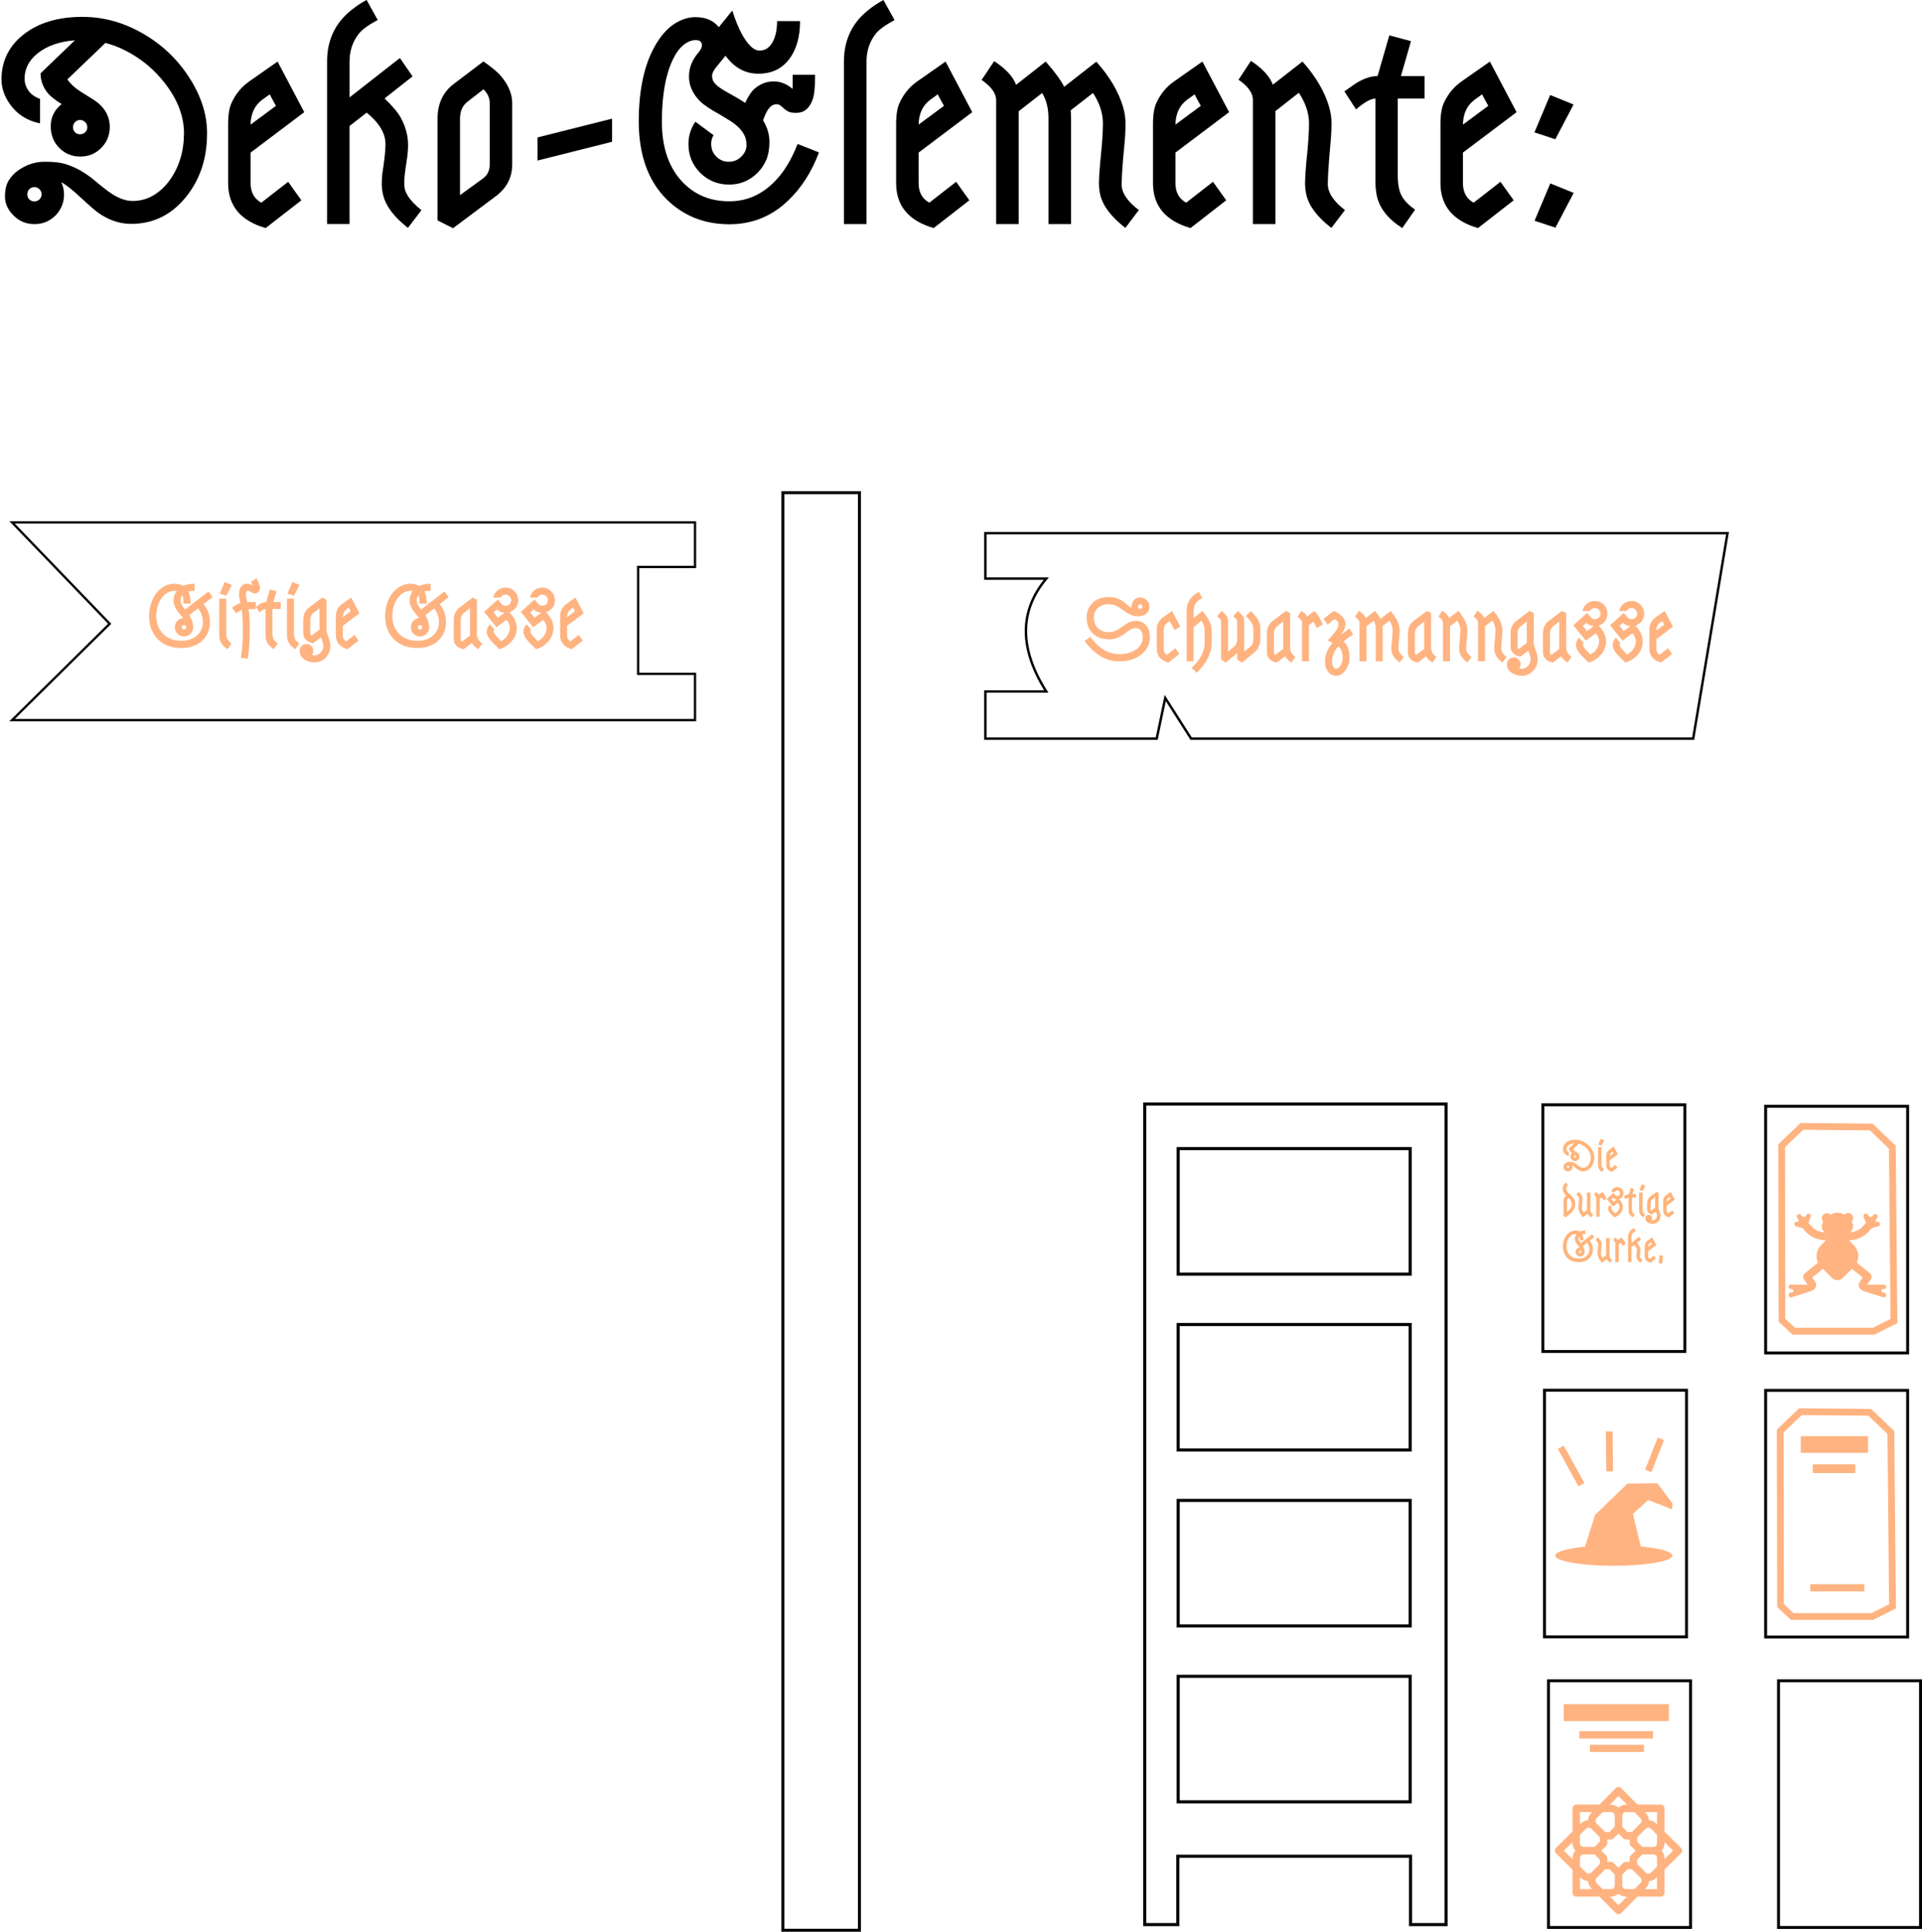 <?xml version="1.0" encoding="UTF-8" standalone="no"?>
<svg
   xmlns:dc="http://purl.org/dc/elements/1.1/"
   xmlns:cc="http://creativecommons.org/ns#"
   xmlns:rdf="http://www.w3.org/1999/02/22-rdf-syntax-ns#"
   xmlns:svg="http://www.w3.org/2000/svg"
   xmlns="http://www.w3.org/2000/svg"
   xmlns:sodipodi="http://sodipodi.sourceforge.net/DTD/sodipodi-0.dtd"
   xmlns:inkscape="http://www.inkscape.org/namespaces/inkscape"
   width="75.174mm"
   height="75.555mm"
   viewBox="0 0 75.174 75.555"
   version="1.1"
   id="svg3272"
   inkscape:version="1.0.1 (3bc2e813f5, 2020-09-07)"
   sodipodi:docname="BookNook_Deko-Elemente.svg">
  <defs
     id="defs3266">
    <rect
       x="34.459"
       y="67.399"
       width="122.587"
       height="25.42"
       id="rect3999" />
  </defs>
  <sodipodi:namedview
     id="base"
     pagecolor="#ffffff"
     bordercolor="#666666"
     borderopacity="1.0"
     inkscape:pageopacity="0.0"
     inkscape:pageshadow="2"
     inkscape:zoom="1.3406644"
     inkscape:cx="62.809548"
     inkscape:cy="214.8557"
     inkscape:document-units="mm"
     inkscape:current-layer="layer1"
     inkscape:document-rotation="0"
     showgrid="false"
     inkscape:window-width="1920"
     inkscape:window-height="1016"
     inkscape:window-x="0"
     inkscape:window-y="27"
     inkscape:window-maximized="1"
     fit-margin-top="0"
     fit-margin-left="0"
     fit-margin-right="0"
     fit-margin-bottom="0" />
  <g
     inkscape:label="Ebene 1"
     inkscape:groupmode="layer"
     id="layer1"
     transform="translate(-40.441,-84.231)">
    <rect
       style="fill:none;stroke:#000000;stroke-width:0.117"
       id="rect1993-3"
       width="2.993"
       height="56.229"
       x="71.062"
       y="103.499" />
    <g
       id="g5101-6"
       transform="matrix(0.846,0,0,0.846,-1178.454,-33.943)">
      <path
         id="path2513-3-7"
         style="fill:none;fill-opacity:1;stroke:#000000;stroke-width:0.112"
         d="m 1520.641,164.335 h -34.31 v 2.102 h 2.814 c -1.264,1.51 -1.241,3.253 0,5.218 h -2.814 v 2.18 h 7.921 l 0.394,-1.879 1.196,1.879 h 23.211 z"
         sodipodi:nodetypes="cccccccccccc" />
      <g
         aria-label="Schwarzmanngasse"
         transform="translate(210.392,39.15)"
         id="text1736-5"
         style="font-style:normal;font-weight:normal;font-size:3.881px;line-height:1.25;font-family:sans-serif;white-space:pre;shape-inside:url(#rect1738);fill:#ffb380;fill-opacity:1;stroke:none">
        <path
           d="m 1280.791,129.976 q 0.58,0.803 1.34,0.803 0.477,0 0.784,-0.224 0.299,-0.218 0.299,-0.546 0,-0.225 -0.106,-0.343 -0.087,-0.097 -0.197,-0.097 -0.108,0 -0.193,0.04 -0.085,0.038 -0.169,0.097 -0.082,0.057 -0.169,0.125 -0.091,0.07 -0.197,0.127 -0.25,0.136 -0.498,0.136 -0.246,-0.002 -0.432,-0.062 -0.184,-0.061 -0.324,-0.186 -0.309,-0.275 -0.309,-0.767 0,-0.375 0.241,-0.637 0.277,-0.303 0.798,-0.303 0.341,0 0.62,0.186 0.078,0.053 0.148,0.11 l 0.135,0.108 q 0.064,0.053 0.131,0.095 0,-0.328 0.226,-0.441 0.076,-0.038 0.171,-0.038 0.095,0 0.172,0.034 0.08,0.034 0.136,0.091 0.125,0.125 0.123,0.271 0,0.146 -0.044,0.229 -0.042,0.083 -0.116,0.138 -0.142,0.106 -0.392,0.106 -0.292,0 -0.657,-0.279 -0.222,-0.169 -0.369,-0.224 -0.148,-0.055 -0.311,-0.055 -0.161,0 -0.295,0.053 -0.133,0.051 -0.218,0.138 -0.165,0.167 -0.165,0.415 0,0.333 0.208,0.519 0.188,0.167 0.477,0.167 0.231,0 0.455,-0.136 0.095,-0.059 0.182,-0.125 0.089,-0.068 0.184,-0.127 0.22,-0.136 0.447,-0.136 0.243,0 0.419,0.167 0.22,0.208 0.22,0.599 0,0.229 -0.102,0.432 -0.102,0.201 -0.288,0.351 -0.404,0.324 -1.023,0.324 -0.695,0 -1.249,-0.525 -0.18,-0.171 -0.354,-0.413 z m 2.302,-1.499 q -0.042,0 -0.072,0.03 -0.028,0.03 -0.028,0.074 0,0.042 0.028,0.072 0.03,0.028 0.072,0.028 0.044,0 0.074,-0.028 0.03,-0.03 0.03,-0.072 0,-0.044 -0.03,-0.074 -0.03,-0.03 -0.074,-0.03 z"
           style="font-style:normal;font-variant:normal;font-weight:normal;font-stretch:normal;font-size:3.881px;font-family:Astloch;-inkscape-font-specification:Astloch;fill:#ffb380;fill-opacity:1"
           id="path5050-3" />
        <path
           d="m 1284.398,131.168 q -0.538,-0.155 -0.538,-0.644 v -0.832 q 0,-0.214 0.051,-0.324 0.087,-0.188 0.252,-0.303 l 0.406,-0.284 0.381,0.724 -0.263,0.157 -0.226,-0.413 -0.112,0.08 q -0.167,0.121 -0.167,0.364 v 0.832 q 0,0.197 0.153,0.28 l 0.385,-0.299 0.19,0.265 z"
           style="font-style:normal;font-variant:normal;font-weight:normal;font-stretch:normal;font-size:3.881px;font-family:Astloch;-inkscape-font-specification:Astloch;fill:#ffb380;fill-opacity:1"
           id="path5052-5" />
        <path
           d="m 1285.473,131.422 q 0.603,-0.595 0.603,-1.148 v -0.567 q 0,-0.258 -0.146,-0.474 l -0.366,0.299 v 1.578 h -0.322 v -2.331 q 0,-0.459 0.345,-0.735 0.102,-0.083 0.222,-0.148 l 0.159,0.288 q -0.199,0.106 -0.271,0.197 -0.131,0.169 -0.131,0.398 v 0.333 l 0.402,-0.333 q 0.432,0.481 0.432,0.927 v 0.567 q 0,0.682 -0.686,1.364 z"
           style="font-style:normal;font-variant:normal;font-weight:normal;font-stretch:normal;font-size:3.881px;font-family:Astloch;-inkscape-font-specification:Astloch;fill:#ffb380;fill-opacity:1"
           id="path5054-6" />
        <path
           d="m 1287.157,130.656 0.284,-0.229 q 0.133,-0.106 0.14,-0.337 v -0.801 q 0,-0.072 -0.032,-0.114 -0.044,-0.059 -0.153,-0.153 l 0.218,-0.241 q 0.169,0.15 0.216,0.218 0.074,0.112 0.074,0.233 v 1.425 l 0.284,-0.229 q 0.14,-0.112 0.14,-0.362 v -0.466 q 0,-0.176 -0.127,-0.339 -0.038,-0.049 -0.085,-0.1 l -0.135,-0.15 0.231,-0.229 0.133,0.146 q 0.148,0.161 0.201,0.261 0.104,0.193 0.104,0.405 v 0.472 q 0,0.398 -0.256,0.61 l -0.595,0.493 -0.218,-0.142 v -0.296 l -0.529,0.438 -0.218,-0.142 v -1.738 q 0,-0.072 -0.032,-0.114 -0.044,-0.059 -0.153,-0.153 l 0.218,-0.241 q 0.169,0.15 0.216,0.218 0.074,0.112 0.074,0.233 z"
           style="font-style:normal;font-variant:normal;font-weight:normal;font-stretch:normal;font-size:3.881px;font-family:Astloch;-inkscape-font-specification:Astloch;fill:#ffb380;fill-opacity:1"
           id="path5056-2" />
        <path
           d="m 1289.277,130.705 q 0,0.074 0.061,0.108 l 0.368,-0.275 v -1.266 l -0.265,0.207 q -0.163,0.127 -0.163,0.345 z m 0.813,0.462 q -0.203,-0.125 -0.295,-0.286 l -0.383,0.286 q -0.305,-0.055 -0.417,-0.277 -0.04,-0.08 -0.04,-0.186 v -0.881 q 0,-0.383 0.279,-0.591 l 0.599,-0.453 0.195,0.1 v 1.584 q 0,0.146 0.057,0.246 0.057,0.1 0.189,0.193 z"
           style="font-style:normal;font-variant:normal;font-weight:normal;font-stretch:normal;font-size:3.881px;font-family:Astloch;-inkscape-font-specification:Astloch;fill:#ffb380;fill-opacity:1"
           id="path5058-9" />
        <path
           d="m 1290.545,128.78 q 0.201,0.123 0.275,0.254 l 0.322,-0.254 q 0.25,0.237 0.394,0.627 l -0.286,0.165 q -0.063,-0.169 -0.153,-0.286 l -0.199,0.157 v 1.667 h -0.322 v -1.772 q 0,-0.15 -0.206,-0.288 z"
           style="font-style:normal;font-variant:normal;font-weight:normal;font-stretch:normal;font-size:3.881px;font-family:Astloch;-inkscape-font-specification:Astloch;fill:#ffb380;fill-opacity:1"
           id="path5060-1" />
        <path
           d="m 1291.572,129.148 0.466,-0.369 q 0.242,0.106 0.345,0.205 0.102,0.097 0.151,0.195 0.051,0.099 0.051,0.193 0,0.093 -0.021,0.159 -0.021,0.064 -0.051,0.129 -0.061,0.129 -0.14,0.233 0.036,-0.032 0.095,-0.078 0.226,-0.171 0.307,-0.22 l 0.165,0.279 q -0.169,0.11 -0.229,0.15 l -0.114,0.083 q -0.055,0.042 -0.097,0.076 0.144,0.157 0.195,0.286 0.083,0.218 0.083,0.487 0,0.269 -0.161,0.527 -0.112,0.178 -0.279,0.256 -0.087,0.04 -0.191,0.04 -0.104,0 -0.197,-0.047 -0.091,-0.045 -0.159,-0.133 -0.148,-0.189 -0.148,-0.495 0,-0.339 0.212,-0.667 0.062,-0.097 0.131,-0.171 -0.038,-0.028 -0.085,-0.055 l -0.078,-0.04 q -0.03,-0.015 -0.059,-0.028 0.4,-0.421 0.472,-0.608 0.026,-0.068 0.026,-0.148 0,-0.082 -0.055,-0.14 -0.055,-0.059 -0.135,-0.085 l -0.309,0.246 z m 0.792,2.141 q 0.044,-0.072 0.068,-0.163 0.025,-0.089 0.025,-0.171 0,-0.082 -0.011,-0.157 -0.011,-0.078 -0.036,-0.148 -0.053,-0.152 -0.144,-0.235 -0.207,0.207 -0.277,0.498 -0.023,0.095 -0.023,0.184 0,0.087 0.015,0.152 0.015,0.066 0.04,0.112 0.051,0.095 0.121,0.095 0.07,0 0.125,-0.047 0.055,-0.045 0.097,-0.119 z"
           style="font-style:normal;font-variant:normal;font-weight:normal;font-stretch:normal;font-size:3.881px;font-family:Astloch;-inkscape-font-specification:Astloch;fill:#ffb380;fill-opacity:1"
           id="path5062-2" />
        <path
           d="m 1294.299,129.479 q 0.01,0.049 0.01,0.116 v 1.516 h -0.324 v -1.516 q 0,-0.218 -0.091,-0.364 l -0.335,0.261 v 1.618 h -0.324 v -1.777 q 0,-0.117 -0.136,-0.235 -0.038,-0.032 -0.072,-0.055 l 0.18,-0.269 q 0.248,0.161 0.315,0.339 l 0.424,-0.333 q 0.195,0.222 0.265,0.362 l 0.46,-0.36 q 0.288,0.322 0.385,0.652 0.034,0.117 0.034,0.233 0,0.157 -0.019,0.345 -0.036,0.356 -0.036,0.534 0,0.176 0.246,0.364 l -0.193,0.256 q -0.303,-0.235 -0.36,-0.474 -0.019,-0.078 -0.019,-0.176 0,-0.099 0.011,-0.205 0.01,-0.106 0.019,-0.208 0.026,-0.273 0.026,-0.436 0,-0.22 -0.142,-0.436 z"
           style="font-style:normal;font-variant:normal;font-weight:normal;font-stretch:normal;font-size:3.881px;font-family:Astloch;-inkscape-font-specification:Astloch;fill:#ffb380;fill-opacity:1"
           id="path5064-7" />
        <path
           d="m 1295.795,130.705 q 0,0.074 0.061,0.108 l 0.368,-0.275 v -1.266 l -0.265,0.207 q -0.163,0.127 -0.163,0.345 z m 0.813,0.462 q -0.203,-0.125 -0.296,-0.286 l -0.383,0.286 q -0.305,-0.055 -0.417,-0.277 -0.04,-0.08 -0.04,-0.186 v -0.881 q 0,-0.383 0.279,-0.591 l 0.599,-0.453 0.195,0.1 v 1.584 q 0,0.146 0.057,0.246 0.057,0.1 0.19,0.193 z"
           style="font-style:normal;font-variant:normal;font-weight:normal;font-stretch:normal;font-size:3.881px;font-family:Astloch;-inkscape-font-specification:Astloch;fill:#ffb380;fill-opacity:1"
           id="path5066-0" />
        <path
           d="m 1298.168,130.533 q 0,0.189 0.246,0.377 l -0.195,0.256 q -0.301,-0.233 -0.358,-0.474 -0.019,-0.078 -0.019,-0.176 0,-0.099 0.011,-0.205 0.01,-0.106 0.019,-0.208 0.026,-0.273 0.026,-0.438 0,-0.216 -0.146,-0.438 l -0.335,0.263 v 1.62 h -0.324 v -1.781 q 0,-0.117 -0.135,-0.235 -0.036,-0.03 -0.072,-0.053 l 0.178,-0.271 q 0.246,0.161 0.315,0.341 l 0.424,-0.332 q 0.288,0.322 0.383,0.652 0.034,0.117 0.034,0.233 0,0.138 -0.019,0.335 -0.034,0.387 -0.034,0.532 z"
           style="font-style:normal;font-variant:normal;font-weight:normal;font-stretch:normal;font-size:3.881px;font-family:Astloch;-inkscape-font-specification:Astloch;fill:#ffb380;fill-opacity:1"
           id="path5068-9" />
        <path
           d="m 1299.79,130.533 q 0,0.189 0.246,0.377 l -0.195,0.256 q -0.301,-0.233 -0.358,-0.474 -0.019,-0.078 -0.019,-0.176 0,-0.099 0.011,-0.205 0.01,-0.106 0.019,-0.208 0.026,-0.273 0.026,-0.438 0,-0.216 -0.146,-0.438 l -0.335,0.263 v 1.62 h -0.324 v -1.781 q 0,-0.117 -0.135,-0.235 -0.036,-0.03 -0.072,-0.053 l 0.178,-0.271 q 0.246,0.161 0.315,0.341 l 0.424,-0.332 q 0.288,0.322 0.383,0.652 0.034,0.117 0.034,0.233 0,0.138 -0.019,0.335 -0.034,0.387 -0.034,0.532 z"
           style="font-style:normal;font-variant:normal;font-weight:normal;font-stretch:normal;font-size:3.881px;font-family:Astloch;-inkscape-font-specification:Astloch;fill:#ffb380;fill-opacity:1"
           id="path5070-3" />
        <path
           d="m 1300.618,131.433 q 0.055,0.021 0.131,0.021 0.076,0 0.15,-0.038 0.074,-0.04 0.129,-0.1 0.119,-0.135 0.119,-0.303 0,-0.135 -0.108,-0.39 l -0.364,0.271 q -0.305,-0.055 -0.417,-0.277 -0.04,-0.08 -0.04,-0.186 v -0.608 q 0,-0.383 0.279,-0.591 l 0.599,-0.453 0.197,0.1 v 1.374 q 0,0.099 0.028,0.184 0.026,0.087 0.061,0.174 0.091,0.239 0.091,0.402 0,0.161 -0.057,0.299 -0.057,0.14 -0.155,0.243 -0.216,0.224 -0.521,0.224 -0.261,0 -0.459,-0.131 -0.229,-0.152 -0.229,-0.404 0,-0.131 0.091,-0.222 0.093,-0.093 0.224,-0.093 0.129,0 0.224,0.091 0.093,0.091 0.093,0.208 0,0.119 -0.064,0.205 z m -0.076,-1.002 q 0,0.074 0.059,0.108 l 0.368,-0.282 v -0.985 l -0.265,0.207 q -0.161,0.125 -0.161,0.345 z"
           style="font-style:normal;font-variant:normal;font-weight:normal;font-stretch:normal;font-size:3.881px;font-family:Astloch;-inkscape-font-specification:Astloch;fill:#ffb380;fill-opacity:1"
           id="path5072-6" />
        <path
           d="m 1302.041,130.705 q 0,0.074 0.061,0.108 l 0.368,-0.275 v -1.266 l -0.265,0.207 q -0.163,0.127 -0.163,0.345 z m 0.813,0.462 q -0.203,-0.125 -0.296,-0.286 l -0.383,0.286 q -0.305,-0.055 -0.417,-0.277 -0.04,-0.08 -0.04,-0.186 v -0.881 q 0,-0.383 0.279,-0.591 l 0.599,-0.453 0.195,0.1 v 1.584 q 0,0.146 0.057,0.246 0.057,0.1 0.189,0.193 z"
           style="font-style:normal;font-variant:normal;font-weight:normal;font-stretch:normal;font-size:3.881px;font-family:Astloch;-inkscape-font-specification:Astloch;fill:#ffb380;fill-opacity:1"
           id="path5074-0" />
        <path
           d="m 1304.116,128.646 q -0.153,0 -0.226,0.135 h -0.347 q 0.042,-0.201 0.201,-0.33 0.163,-0.133 0.369,-0.131 0.242,0 0.413,0.171 0.171,0.171 0.171,0.413 0,0.301 -0.246,0.476 -0.076,0.053 -0.163,0.082 0.239,0.229 0.318,0.525 0.027,0.099 0.027,0.227 0,0.127 -0.051,0.277 -0.055,0.152 -0.157,0.282 -0.22,0.277 -0.597,0.396 l -0.288,-0.286 q -0.299,-0.299 -0.299,-0.529 0,-0.167 0.146,-0.337 l 0.208,0.239 q -0.034,0.047 -0.034,0.082 0,0.034 0.019,0.074 0.021,0.038 0.053,0.082 0.03,0.044 0.072,0.089 l 0.201,0.214 q 0.288,-0.153 0.379,-0.44 0.027,-0.087 0.027,-0.184 0,-0.097 -0.045,-0.195 -0.045,-0.1 -0.112,-0.167 l -0.455,0.343 -0.58,-0.712 0.64,-0.57 0.133,0.163 q 0.102,0.127 0.224,0.127 0.108,0 0.182,-0.074 0.076,-0.076 0.076,-0.182 0,-0.108 -0.076,-0.182 -0.074,-0.076 -0.182,-0.076 z m -0.053,0.839 q -0.199,-0.019 -0.347,-0.153 l -0.157,0.129 0.193,0.256 z"
           style="font-style:normal;font-variant:normal;font-weight:normal;font-stretch:normal;font-size:3.881px;font-family:Astloch;-inkscape-font-specification:Astloch;fill:#ffb380;fill-opacity:1"
           id="path5076-6" />
        <path
           d="m 1305.813,128.646 q -0.153,0 -0.225,0.135 h -0.347 q 0.042,-0.201 0.201,-0.33 0.163,-0.133 0.369,-0.131 0.243,0 0.413,0.171 0.171,0.171 0.171,0.413 0,0.301 -0.246,0.476 -0.076,0.053 -0.163,0.082 0.239,0.229 0.318,0.525 0.026,0.099 0.026,0.227 0,0.127 -0.051,0.277 -0.055,0.152 -0.157,0.282 -0.22,0.277 -0.597,0.396 l -0.288,-0.286 q -0.299,-0.299 -0.299,-0.529 0,-0.167 0.146,-0.337 l 0.208,0.239 q -0.034,0.047 -0.034,0.082 0,0.034 0.019,0.074 0.021,0.038 0.053,0.082 0.03,0.044 0.072,0.089 l 0.201,0.214 q 0.288,-0.153 0.379,-0.44 0.026,-0.087 0.026,-0.184 0,-0.097 -0.045,-0.195 -0.045,-0.1 -0.112,-0.167 l -0.455,0.343 -0.58,-0.712 0.64,-0.57 0.133,0.163 q 0.102,0.127 0.224,0.127 0.108,0 0.182,-0.074 0.076,-0.076 0.076,-0.182 0,-0.108 -0.076,-0.182 -0.074,-0.076 -0.182,-0.076 z m -0.053,0.839 q -0.199,-0.019 -0.347,-0.153 l -0.157,0.129 0.193,0.256 z"
           style="font-style:normal;font-variant:normal;font-weight:normal;font-stretch:normal;font-size:3.881px;font-family:Astloch;-inkscape-font-specification:Astloch;fill:#ffb380;fill-opacity:1"
           id="path5078-2" />
        <path
           d="m 1307.174,131.168 q -0.538,-0.155 -0.538,-0.644 v -0.832 q 0,-0.214 0.051,-0.324 0.087,-0.188 0.252,-0.303 l 0.406,-0.284 0.383,0.726 -0.769,0.58 v 0.438 q 0,0.197 0.153,0.28 l 0.385,-0.299 0.19,0.265 z m -0.049,-1.84 q -0.163,0.121 -0.167,0.356 l 0.364,-0.269 q -0.07,-0.125 -0.089,-0.165 z"
           style="font-style:normal;font-variant:normal;font-weight:normal;font-stretch:normal;font-size:3.881px;font-family:Astloch;-inkscape-font-specification:Astloch;fill:#ffb380;fill-opacity:1"
           id="path5080-6" />
      </g>
    </g>
    <g
       id="g5022-1"
       transform="matrix(0.846,0,0,0.846,-1186.606,-41.973)">
      <path
         id="path1996-8"
         style="fill:none;fill-opacity:1;stroke:#000000;stroke-width:0.106"
         d="m 1450.969,173.329 h 31.573 v 2.062 h -2.63 v 4.941 h 2.63 v 2.138 h -31.573 l 4.513,-4.455 z"
         sodipodi:nodetypes="cccccccccc" />
      <g
         aria-label="Giftige Gasse"
         transform="translate(176.741,48.023)"
         id="text1736-6-7"
         style="font-style:normal;font-weight:normal;font-size:3.881px;line-height:1.25;font-family:sans-serif;white-space:pre;shape-inside:url(#rect1738-3);fill:#ffb380;fill-opacity:1;stroke:none">
        <path
           d="m 1281.262,128.263 q 0.218,-0.121 0.462,-0.121 0.246,0 0.411,0.099 0.231,-0.099 0.53,-0.099 v 0.33 q -0.201,0 -0.288,0.025 0.106,0.216 0.106,0.563 h -0.33 q 0,-0.277 -0.051,-0.383 -0.081,0.106 -0.081,0.197 0,0.089 0.017,0.146 0.017,0.057 0.046,0.11 0.026,0.053 0.064,0.104 l 0.078,0.102 1.078,-0.839 0.197,0.263 -0.419,0.326 q 0.292,0.36 0.292,0.828 0,0.515 -0.347,0.849 -0.364,0.349 -0.974,0.349 -0.735,0 -1.135,-0.457 -0.356,-0.405 -0.356,-1 0,-0.627 0.326,-1.063 0.155,-0.208 0.373,-0.328 z m 1.16,1.332 q 0.172,0.286 0.178,0.555 0,0.18 -0.125,0.305 -0.123,0.123 -0.303,0.123 -0.176,0.002 -0.297,-0.123 -0.123,-0.125 -0.123,-0.305 0,-0.165 0.11,-0.286 0.112,-0.121 0.277,-0.133 -0.068,-0.089 -0.148,-0.178 -0.076,-0.087 -0.144,-0.186 -0.155,-0.229 -0.155,-0.46 0,-0.231 0.148,-0.428 -0.044,-0.008 -0.093,-0.008 -0.373,0 -0.618,0.352 -0.235,0.339 -0.235,0.828 0,0.447 0.279,0.769 0.191,0.224 0.515,0.315 0.165,0.045 0.383,0.045 0.22,0 0.406,-0.068 0.184,-0.072 0.311,-0.189 0.26,-0.243 0.26,-0.61 0,-0.358 -0.224,-0.631 z m -0.248,0.457 q -0.042,0 -0.072,0.03 -0.028,0.03 -0.028,0.074 0,0.042 0.028,0.072 0.03,0.028 0.072,0.028 0.043,0 0.074,-0.028 0.03,-0.03 0.03,-0.072 0,-0.044 -0.03,-0.074 -0.03,-0.03 -0.074,-0.03 z"
           style="font-style:normal;font-variant:normal;font-weight:normal;font-stretch:normal;font-size:3.881px;font-family:Astloch;-inkscape-font-specification:Astloch;fill:#ffb380;fill-opacity:1"
           id="path5024-9" />
        <path
           d="m 1284.129,128.831 v 1.633 q 0,0.146 0.057,0.246 0.057,0.1 0.19,0.193 l -0.184,0.263 q -0.309,-0.195 -0.366,-0.466 -0.019,-0.091 -0.019,-0.195 v -1.675 z m 0,-0.135 -0.299,-0.1 0.226,-0.534 0.335,0.135 z"
           style="font-style:normal;font-variant:normal;font-weight:normal;font-stretch:normal;font-size:3.881px;font-family:Astloch;-inkscape-font-specification:Astloch;fill:#ffb380;fill-opacity:1"
           id="path5026-2" />
        <path
           d="m 1285.135,128.466 q -0.098,0 -0.098,0.167 0,0.08 0.026,0.199 l 0.036,0.157 h 0.394 v 0.324 h -0.33 q 0.051,0.39 0.051,0.745 0,0.352 0,0.496 0,0.144 -0.011,0.303 -0.025,0.369 -0.074,0.748 l -0.32,-0.042 q 0.087,-0.644 0.087,-1.126 0,-0.714 -0.047,-1.084 -0.131,0.053 -0.263,0.15 l -0.195,-0.256 q 0.214,-0.161 0.39,-0.214 -0.062,-0.273 -0.062,-0.398 0,-0.125 0.023,-0.208 0.023,-0.083 0.068,-0.148 0.101,-0.14 0.273,-0.138 0.133,0 0.273,0.087 l -0.085,-0.184 0.258,-0.148 q 0.161,0.282 0.161,0.443 0,0.163 -0.133,0.227 -0.046,0.023 -0.106,0.023 -0.059,-0.002 -0.102,-0.021 -0.046,-0.021 -0.08,-0.044 l -0.066,-0.042 q -0.03,-0.019 -0.063,-0.019 z"
           style="font-style:normal;font-variant:normal;font-weight:normal;font-stretch:normal;font-size:3.881px;font-family:Astloch;-inkscape-font-specification:Astloch;fill:#ffb380;fill-opacity:1"
           id="path5028-0" />
        <path
           d="m 1285.944,129.311 q -0.085,0 -0.233,0.117 l -0.045,0.038 -0.167,-0.258 0.106,-0.076 q 0.199,-0.144 0.369,-0.144 l 0.169,-0.584 0.311,0.083 -0.144,0.5 h 0.339 v 0.322 h -0.385 v 0.703 q 0,0.216 0,0.407 0,0.189 0.059,0.29 0.057,0.1 0.19,0.193 l -0.184,0.263 q -0.309,-0.195 -0.366,-0.466 -0.019,-0.091 -0.019,-0.195 z"
           style="font-style:normal;font-variant:normal;font-weight:normal;font-stretch:normal;font-size:3.881px;font-family:Astloch;-inkscape-font-specification:Astloch;fill:#ffb380;fill-opacity:1"
           id="path5030-2" />
        <path
           d="m 1287.259,128.831 v 1.633 q 0,0.146 0.057,0.246 0.057,0.1 0.189,0.193 l -0.184,0.263 q -0.309,-0.195 -0.366,-0.466 -0.019,-0.091 -0.019,-0.195 v -1.675 z m 0,-0.135 -0.299,-0.1 0.226,-0.534 0.335,0.135 z"
           style="font-style:normal;font-variant:normal;font-weight:normal;font-stretch:normal;font-size:3.881px;font-family:Astloch;-inkscape-font-specification:Astloch;fill:#ffb380;fill-opacity:1"
           id="path5032-3" />
        <path
           d="m 1288.089,131.433 q 0.055,0.021 0.131,0.021 0.076,0 0.15,-0.038 0.074,-0.04 0.129,-0.1 0.119,-0.135 0.119,-0.303 0,-0.135 -0.108,-0.39 l -0.364,0.271 q -0.305,-0.055 -0.417,-0.277 -0.04,-0.08 -0.04,-0.186 v -0.608 q 0,-0.383 0.279,-0.591 l 0.599,-0.453 0.197,0.1 v 1.374 q 0,0.099 0.028,0.184 0.026,0.087 0.061,0.174 0.091,0.239 0.091,0.402 0,0.161 -0.057,0.299 -0.057,0.14 -0.155,0.243 -0.216,0.224 -0.521,0.224 -0.262,0 -0.459,-0.131 -0.229,-0.152 -0.229,-0.404 0,-0.131 0.091,-0.222 0.093,-0.093 0.224,-0.093 0.129,0 0.224,0.091 0.093,0.091 0.093,0.208 0,0.119 -0.064,0.205 z m -0.076,-1.002 q 0,0.074 0.059,0.108 l 0.368,-0.282 v -0.985 l -0.265,0.207 q -0.161,0.125 -0.161,0.345 z"
           style="font-style:normal;font-variant:normal;font-weight:normal;font-stretch:normal;font-size:3.881px;font-family:Astloch;-inkscape-font-specification:Astloch;fill:#ffb380;fill-opacity:1"
           id="path5034-7" />
        <path
           d="m 1289.734,131.168 q -0.538,-0.155 -0.538,-0.644 v -0.832 q 0,-0.214 0.051,-0.324 0.087,-0.188 0.252,-0.303 l 0.406,-0.284 0.383,0.726 -0.769,0.58 v 0.438 q 0,0.197 0.153,0.28 l 0.385,-0.299 0.19,0.265 z m -0.049,-1.84 q -0.163,0.121 -0.167,0.356 l 0.364,-0.269 q -0.07,-0.125 -0.089,-0.165 z"
           style="font-style:normal;font-variant:normal;font-weight:normal;font-stretch:normal;font-size:3.881px;font-family:Astloch;-inkscape-font-specification:Astloch;fill:#ffb380;fill-opacity:1"
           id="path5036-5" />
        <path
           d="m 1292.176,128.263 q 0.218,-0.121 0.462,-0.121 0.246,0 0.411,0.099 0.231,-0.099 0.531,-0.099 v 0.33 q -0.201,0 -0.288,0.025 0.106,0.216 0.106,0.563 h -0.33 q 0,-0.277 -0.051,-0.383 -0.082,0.106 -0.082,0.197 0,0.089 0.017,0.146 0.017,0.057 0.046,0.11 0.026,0.053 0.064,0.104 l 0.078,0.102 1.078,-0.839 0.197,0.263 -0.419,0.326 q 0.292,0.36 0.292,0.828 0,0.515 -0.347,0.849 -0.364,0.349 -0.974,0.349 -0.735,0 -1.135,-0.457 -0.356,-0.405 -0.356,-1 0,-0.627 0.326,-1.063 0.155,-0.208 0.373,-0.328 z m 1.16,1.332 q 0.172,0.286 0.178,0.555 0,0.18 -0.125,0.305 -0.123,0.123 -0.303,0.123 -0.176,0.002 -0.297,-0.123 -0.123,-0.125 -0.123,-0.305 0,-0.165 0.11,-0.286 0.112,-0.121 0.277,-0.133 -0.068,-0.089 -0.148,-0.178 -0.076,-0.087 -0.144,-0.186 -0.155,-0.229 -0.155,-0.46 0,-0.231 0.148,-0.428 -0.043,-0.008 -0.093,-0.008 -0.373,0 -0.618,0.352 -0.235,0.339 -0.235,0.828 0,0.447 0.279,0.769 0.191,0.224 0.515,0.315 0.165,0.045 0.383,0.045 0.22,0 0.406,-0.068 0.184,-0.072 0.311,-0.189 0.26,-0.243 0.26,-0.61 0,-0.358 -0.224,-0.631 z m -0.248,0.457 q -0.042,0 -0.072,0.03 -0.028,0.03 -0.028,0.074 0,0.042 0.028,0.072 0.03,0.028 0.072,0.028 0.044,0 0.074,-0.028 0.03,-0.03 0.03,-0.072 0,-0.044 -0.03,-0.074 -0.03,-0.03 -0.074,-0.03 z"
           style="font-style:normal;font-variant:normal;font-weight:normal;font-stretch:normal;font-size:3.881px;font-family:Astloch;-inkscape-font-specification:Astloch;fill:#ffb380;fill-opacity:1"
           id="path5038-9" />
        <path
           d="m 1294.969,130.705 q 0,0.074 0.061,0.108 l 0.368,-0.275 v -1.266 l -0.265,0.207 q -0.163,0.127 -0.163,0.345 z m 0.813,0.462 q -0.203,-0.125 -0.295,-0.286 l -0.383,0.286 q -0.305,-0.055 -0.417,-0.277 -0.04,-0.08 -0.04,-0.186 v -0.881 q 0,-0.383 0.279,-0.591 l 0.599,-0.453 0.195,0.1 v 1.584 q 0,0.146 0.057,0.246 0.057,0.1 0.189,0.193 z"
           style="font-style:normal;font-variant:normal;font-weight:normal;font-stretch:normal;font-size:3.881px;font-family:Astloch;-inkscape-font-specification:Astloch;fill:#ffb380;fill-opacity:1"
           id="path5040-2" />
        <path
           d="m 1297.044,128.646 q -0.153,0 -0.226,0.135 h -0.347 q 0.042,-0.201 0.201,-0.33 0.163,-0.133 0.369,-0.131 0.242,0 0.413,0.171 0.171,0.171 0.171,0.413 0,0.301 -0.246,0.476 -0.076,0.053 -0.163,0.082 0.239,0.229 0.318,0.525 0.027,0.099 0.027,0.227 0,0.127 -0.051,0.277 -0.055,0.152 -0.157,0.282 -0.22,0.277 -0.597,0.396 l -0.288,-0.286 q -0.299,-0.299 -0.299,-0.529 0,-0.167 0.146,-0.337 l 0.208,0.239 q -0.034,0.047 -0.034,0.082 0,0.034 0.019,0.074 0.021,0.038 0.053,0.082 0.03,0.044 0.072,0.089 l 0.201,0.214 q 0.288,-0.153 0.379,-0.44 0.026,-0.087 0.026,-0.184 0,-0.097 -0.045,-0.195 -0.045,-0.1 -0.112,-0.167 l -0.455,0.343 -0.58,-0.712 0.64,-0.57 0.133,0.163 q 0.102,0.127 0.224,0.127 0.108,0 0.182,-0.074 0.076,-0.076 0.076,-0.182 0,-0.108 -0.076,-0.182 -0.074,-0.076 -0.182,-0.076 z m -0.053,0.839 q -0.199,-0.019 -0.347,-0.153 l -0.157,0.129 0.193,0.256 z"
           style="font-style:normal;font-variant:normal;font-weight:normal;font-stretch:normal;font-size:3.881px;font-family:Astloch;-inkscape-font-specification:Astloch;fill:#ffb380;fill-opacity:1"
           id="path5043-2" />
        <path
           d="m 1298.742,128.646 q -0.153,0 -0.226,0.135 h -0.347 q 0.042,-0.201 0.201,-0.33 0.163,-0.133 0.369,-0.131 0.243,0 0.413,0.171 0.171,0.171 0.171,0.413 0,0.301 -0.246,0.476 -0.076,0.053 -0.163,0.082 0.239,0.229 0.318,0.525 0.026,0.099 0.026,0.227 0,0.127 -0.051,0.277 -0.055,0.152 -0.157,0.282 -0.22,0.277 -0.597,0.396 l -0.288,-0.286 q -0.299,-0.299 -0.299,-0.529 0,-0.167 0.146,-0.337 l 0.208,0.239 q -0.034,0.047 -0.034,0.082 0,0.034 0.019,0.074 0.021,0.038 0.053,0.082 0.03,0.044 0.072,0.089 l 0.201,0.214 q 0.288,-0.153 0.379,-0.44 0.027,-0.087 0.027,-0.184 0,-0.097 -0.046,-0.195 -0.045,-0.1 -0.112,-0.167 l -0.455,0.343 -0.58,-0.712 0.64,-0.57 0.133,0.163 q 0.102,0.127 0.224,0.127 0.108,0 0.182,-0.074 0.076,-0.076 0.076,-0.182 0,-0.108 -0.076,-0.182 -0.074,-0.076 -0.182,-0.076 z m -0.053,0.839 q -0.199,-0.019 -0.347,-0.153 l -0.157,0.129 0.193,0.256 z"
           style="font-style:normal;font-variant:normal;font-weight:normal;font-stretch:normal;font-size:3.881px;font-family:Astloch;-inkscape-font-specification:Astloch;fill:#ffb380;fill-opacity:1"
           id="path5045-8" />
        <path
           d="m 1300.102,131.168 q -0.538,-0.155 -0.538,-0.644 v -0.832 q 0,-0.214 0.051,-0.324 0.087,-0.188 0.252,-0.303 l 0.406,-0.284 0.383,0.726 -0.769,0.58 v 0.438 q 0,0.197 0.153,0.28 l 0.385,-0.299 0.19,0.265 z m -0.049,-1.84 q -0.163,0.121 -0.167,0.356 l 0.364,-0.269 q -0.07,-0.125 -0.089,-0.165 z"
           style="font-style:normal;font-variant:normal;font-weight:normal;font-stretch:normal;font-size:3.881px;font-family:Astloch;-inkscape-font-specification:Astloch;fill:#ffb380;fill-opacity:1"
           id="path5047-9" />
      </g>
    </g>
    <rect
       style="opacity:1;fill:none;fill-opacity:1;stroke:#000000;stroke-width:0.114;stroke-miterlimit:4;stroke-dasharray:none;stroke-opacity:1"
       id="rect7158-7"
       width="5.555"
       height="9.648"
       x="100.785"
       y="127.442" />
    <g
       aria-label="Die  durstige  Gurke."
       transform="matrix(0.213,0,0,0.213,-169.194,101.528)"
       id="text6875-9-9-3"
       style="font-style:normal;font-variant:normal;font-weight:normal;font-stretch:normal;font-size:7.579px;line-height:1.1;font-family:Astloch;-inkscape-font-specification:Astloch;white-space:pre;shape-inside:url(#rect6877-9-7);fill:#ffb47a;fill-opacity:1;stroke:none">
      <path
         d="m 1272.881,132.707 q 0.078,0.163 0.078,0.344 0,0.178 -0.067,0.329 -0.063,0.148 -0.174,0.259 -0.244,0.241 -0.588,0.241 -0.344,0 -0.585,-0.241 -0.24,-0.241 -0.24,-0.525 0,-0.285 0.104,-0.455 0.104,-0.17 0.274,-0.289 0.344,-0.237 0.733,-0.237 0.389,-0.004 0.625,0.078 0.24,0.081 0.437,0.204 0.2,0.122 0.366,0.266 0.17,0.144 0.333,0.266 0.381,0.285 0.699,0.285 0.322,0 0.588,-0.159 0.259,-0.155 0.452,-0.418 0.4,-0.555 0.403,-1.321 0,-0.788 -0.648,-1.536 -0.4,-0.47 -0.97,-0.766 -0.281,-0.148 -0.585,-0.226 l -1.066,1.021 q 0.126,0.185 0.363,0.337 l 0.366,0.229 q 0.459,0.296 0.459,0.77 0,0.352 -0.248,0.592 -0.237,0.233 -0.581,0.233 -0.344,0 -0.585,-0.241 -0.241,-0.241 -0.241,-0.611 0,-0.37 0.303,-0.618 -0.289,-0.185 -0.392,-0.315 -0.196,-0.248 -0.196,-0.548 l 0.962,-0.925 q -0.648,0.052 -1.036,0.359 -0.374,0.296 -0.374,0.714 0,0.178 0.104,0.333 0.107,0.155 0.329,0.237 v 0.685 q -0.529,-0.107 -0.829,-0.518 -0.252,-0.344 -0.252,-0.718 0,-0.377 0.155,-0.696 0.159,-0.318 0.455,-0.551 0.629,-0.5 1.658,-0.5 0.914,0 1.754,0.503 0.773,0.463 1.254,1.225 0.481,0.759 0.481,1.528 0,1.044 -0.581,1.776 -0.611,0.766 -1.547,0.766 -0.603,-0.004 -1.125,-0.477 l -0.281,-0.259 q -0.348,-0.329 -0.548,-0.433 z m 0.525,-1.743 q -0.082,0 -0.141,0.059 -0.055,0.059 -0.055,0.144 0,0.081 0.055,0.141 0.059,0.056 0.141,0.056 0.085,0 0.144,-0.056 0.059,-0.059 0.059,-0.141 0,-0.085 -0.059,-0.144 -0.059,-0.059 -0.144,-0.059 z m -1.28,1.88 q -0.081,0 -0.141,0.059 -0.056,0.059 -0.056,0.144 0,0.081 0.056,0.141 0.059,0.056 0.141,0.056 0.085,0 0.144,-0.056 0.059,-0.059 0.059,-0.141 0,-0.085 -0.059,-0.144 -0.059,-0.059 -0.144,-0.059 z"
         style="font-style:normal;font-variant:normal;font-weight:normal;font-stretch:normal;font-size:7.579px;line-height:1.1;font-family:Astloch;-inkscape-font-specification:Astloch;white-space:pre;shape-inside:url(#rect6877-9-7);fill:#ffb47a;fill-opacity:1;stroke:none"
         id="path7582-6" />
      <path
         d="m 1278.272,129.428 v 3.19 q 0,0.285 0.111,0.481 0.111,0.196 0.37,0.377 l -0.359,0.514 q -0.603,-0.381 -0.714,-0.91 -0.037,-0.178 -0.037,-0.381 v -3.271 z m 0,-0.263 -0.585,-0.196 0.44,-1.044 0.655,0.263 z"
         style="font-style:normal;font-variant:normal;font-weight:normal;font-stretch:normal;font-size:7.579px;line-height:1.1;font-family:Astloch;-inkscape-font-specification:Astloch;white-space:pre;shape-inside:url(#rect6877-9-7);fill:#ffb47a;fill-opacity:1;stroke:none"
         id="path7584-1" />
      <path
         d="m 1280.204,133.991 q -1.051,-0.303 -1.051,-1.258 v -1.625 q 0,-0.418 0.1,-0.633 0.17,-0.366 0.492,-0.592 l 0.792,-0.555 0.748,1.417 -1.502,1.132 v 0.855 q 0,0.385 0.3,0.548 l 0.751,-0.585 0.37,0.518 z m -0.096,-3.593 q -0.318,0.237 -0.326,0.696 l 0.711,-0.525 q -0.137,-0.244 -0.174,-0.322 z"
         style="font-style:normal;font-variant:normal;font-weight:normal;font-stretch:normal;font-size:7.579px;line-height:1.1;font-family:Astloch;-inkscape-font-specification:Astloch;white-space:pre;shape-inside:url(#rect6877-9-7);fill:#ffb47a;fill-opacity:1;stroke:none"
         id="path7586-2" />
      <path
         d="m 1272.13,136.458 q -0.352,0.248 -0.352,0.611 0,0.451 0.722,1.058 0.448,0.377 0.622,0.648 0.337,0.529 0.337,1.069 0,1.014 -0.881,1.773 l -0.822,0.711 -0.444,-0.248 v -2.927 q 0,-0.303 0.178,-0.496 l 0.292,-0.326 q -0.629,-0.562 -0.629,-1.254 0,-0.529 0.396,-0.944 0.111,-0.118 0.222,-0.196 z m 0.507,4.178 q 0.111,-0.2 0.152,-0.363 0.041,-0.163 0.041,-0.34 0,-0.178 -0.048,-0.34 -0.048,-0.163 -0.13,-0.318 -0.155,-0.3 -0.392,-0.533 l -0.318,0.366 v 2.243 l 0.23,-0.204 q 0.355,-0.315 0.466,-0.511 z"
         style="font-style:normal;font-variant:normal;font-weight:normal;font-stretch:normal;font-size:7.579px;line-height:1.1;font-family:Astloch;-inkscape-font-specification:Astloch;white-space:pre;shape-inside:url(#rect6877-9-7);fill:#ffb47a;fill-opacity:1;stroke:none"
         id="path7588-9" />
      <path
         d="m 1273.676,138.16 0.377,-0.5 q 0.588,0.455 0.699,0.925 0.037,0.152 0.033,0.348 0,0.192 -0.018,0.4 -0.015,0.204 -0.033,0.403 -0.052,0.566 -0.052,0.833 0,0.466 0.281,0.881 l 0.659,-0.511 v -3.16 h 0.629 v 3.175 q 0,0.285 0.111,0.481 0.111,0.196 0.37,0.377 l -0.359,0.514 q -0.463,-0.292 -0.636,-0.681 l -0.873,0.681 q -0.559,-0.625 -0.748,-1.269 -0.067,-0.229 -0.067,-0.459 0,-0.311 0.037,-0.677 0.07,-0.696 0.07,-1.04 0,-0.344 -0.481,-0.722 z"
         style="font-style:normal;font-variant:normal;font-weight:normal;font-stretch:normal;font-size:7.579px;line-height:1.1;font-family:Astloch;-inkscape-font-specification:Astloch;white-space:pre;shape-inside:url(#rect6877-9-7);fill:#ffb47a;fill-opacity:1;stroke:none"
         id="path7590-3" />
      <path
         d="m 1277.258,137.665 q 0.392,0.241 0.537,0.496 l 0.629,-0.496 q 0.488,0.463 0.77,1.225 l -0.559,0.322 q -0.122,-0.329 -0.3,-0.559 l -0.389,0.307 v 3.256 h -0.629 v -3.46 q 0,-0.292 -0.403,-0.562 z"
         style="font-style:normal;font-variant:normal;font-weight:normal;font-stretch:normal;font-size:7.579px;line-height:1.1;font-family:Astloch;-inkscape-font-specification:Astloch;white-space:pre;shape-inside:url(#rect6877-9-7);fill:#ffb47a;fill-opacity:1;stroke:none"
         id="path7592-1" />
      <path
         d="m 1281.188,137.402 q -0.3,0 -0.44,0.263 h -0.677 q 0.081,-0.392 0.392,-0.644 0.318,-0.259 0.722,-0.255 0.474,0 0.807,0.333 0.333,0.333 0.333,0.807 0,0.588 -0.481,0.929 -0.148,0.104 -0.318,0.159 0.466,0.448 0.622,1.025 0.052,0.192 0.052,0.444 0,0.248 -0.1,0.54 -0.107,0.296 -0.307,0.551 -0.429,0.54 -1.166,0.773 l -0.562,-0.559 q -0.585,-0.585 -0.585,-1.032 0,-0.326 0.285,-0.659 l 0.407,0.466 q -0.067,0.092 -0.067,0.159 0,0.067 0.037,0.144 0.041,0.074 0.104,0.159 0.059,0.085 0.141,0.174 l 0.392,0.418 q 0.562,-0.3 0.74,-0.859 0.052,-0.17 0.052,-0.359 0,-0.189 -0.089,-0.381 -0.089,-0.196 -0.218,-0.326 l -0.888,0.67 -1.132,-1.391 1.251,-1.114 0.259,0.318 q 0.2,0.248 0.437,0.248 0.211,0 0.355,-0.144 0.148,-0.148 0.148,-0.355 0,-0.211 -0.148,-0.355 -0.144,-0.148 -0.355,-0.148 z m -0.104,1.639 q -0.389,-0.037 -0.677,-0.3 l -0.307,0.252 0.377,0.5 z"
         style="font-style:normal;font-variant:normal;font-weight:normal;font-stretch:normal;font-size:7.579px;line-height:1.1;font-family:Astloch;-inkscape-font-specification:Astloch;white-space:pre;shape-inside:url(#rect6877-9-7);fill:#ffb47a;fill-opacity:1;stroke:none"
         id="path7594-9" />
      <path
         d="m 1283.253,138.701 q -0.167,0 -0.455,0.229 l -0.089,0.074 -0.326,-0.503 0.207,-0.148 q 0.389,-0.281 0.722,-0.281 l 0.329,-1.14 0.607,0.163 -0.281,0.977 h 0.662 v 0.629 h -0.751 v 1.373 q 0,0.422 0,0.796 0,0.37 0.115,0.566 0.111,0.196 0.37,0.377 l -0.359,0.514 q -0.603,-0.381 -0.714,-0.91 -0.037,-0.178 -0.037,-0.381 z"
         style="font-style:normal;font-variant:normal;font-weight:normal;font-stretch:normal;font-size:7.579px;line-height:1.1;font-family:Astloch;-inkscape-font-specification:Astloch;white-space:pre;shape-inside:url(#rect6877-9-7);fill:#ffb47a;fill-opacity:1;stroke:none"
         id="path7596-4" />
      <path
         d="m 1285.821,137.764 v 3.19 q 0,0.285 0.111,0.481 0.111,0.196 0.37,0.377 l -0.359,0.514 q -0.603,-0.381 -0.714,-0.91 -0.037,-0.178 -0.037,-0.381 v -3.271 z m 0,-0.263 -0.585,-0.196 0.44,-1.044 0.655,0.263 z"
         style="font-style:normal;font-variant:normal;font-weight:normal;font-stretch:normal;font-size:7.579px;line-height:1.1;font-family:Astloch;-inkscape-font-specification:Astloch;white-space:pre;shape-inside:url(#rect6877-9-7);fill:#ffb47a;fill-opacity:1;stroke:none"
         id="path7598-7" />
      <path
         d="m 1287.442,142.845 q 0.107,0.041 0.255,0.041 0.148,0 0.292,-0.074 0.144,-0.078 0.252,-0.196 0.233,-0.263 0.233,-0.592 0,-0.263 -0.211,-0.762 l -0.711,0.529 q -0.596,-0.107 -0.814,-0.54 -0.078,-0.155 -0.078,-0.363 v -1.188 q 0,-0.748 0.544,-1.155 l 1.169,-0.884 0.385,0.196 v 2.683 q 0,0.192 0.055,0.359 0.052,0.17 0.118,0.34 0.178,0.466 0.178,0.785 0,0.315 -0.111,0.585 -0.111,0.274 -0.303,0.474 -0.422,0.437 -1.018,0.437 -0.511,0 -0.896,-0.255 -0.448,-0.296 -0.448,-0.788 0,-0.255 0.178,-0.433 0.181,-0.181 0.437,-0.181 0.252,0 0.437,0.178 0.181,0.178 0.181,0.407 0,0.233 -0.126,0.4 z m -0.148,-1.958 q 0,0.144 0.115,0.211 l 0.718,-0.551 v -1.924 l -0.518,0.403 q -0.315,0.244 -0.315,0.673 z"
         style="font-style:normal;font-variant:normal;font-weight:normal;font-stretch:normal;font-size:7.579px;line-height:1.1;font-family:Astloch;-inkscape-font-specification:Astloch;white-space:pre;shape-inside:url(#rect6877-9-7);fill:#ffb47a;fill-opacity:1;stroke:none"
         id="path7600-8" />
      <path
         d="m 1290.654,142.327 q -1.051,-0.303 -1.051,-1.258 v -1.625 q 0,-0.418 0.1,-0.633 0.17,-0.366 0.492,-0.592 l 0.792,-0.555 0.748,1.417 -1.502,1.132 v 0.855 q 0,0.385 0.3,0.548 l 0.751,-0.585 0.37,0.518 z m -0.096,-3.593 q -0.318,0.237 -0.326,0.696 l 0.711,-0.525 q -0.137,-0.244 -0.174,-0.322 z"
         style="font-style:normal;font-variant:normal;font-weight:normal;font-stretch:normal;font-size:7.579px;line-height:1.1;font-family:Astloch;-inkscape-font-specification:Astloch;white-space:pre;shape-inside:url(#rect6877-9-7);fill:#ffb47a;fill-opacity:1;stroke:none"
         id="path7602-4" />
      <path
         d="m 1272.57,144.991 q 0.426,-0.237 0.903,-0.237 0.481,0 0.803,0.192 0.451,-0.192 1.036,-0.192 v 0.644 q -0.392,0 -0.562,0.048 0.207,0.422 0.207,1.099 h -0.644 q 0,-0.54 -0.1,-0.748 -0.159,0.207 -0.159,0.385 0,0.174 0.033,0.285 0.033,0.111 0.089,0.215 0.052,0.104 0.126,0.204 l 0.152,0.2 2.106,-1.639 0.385,0.514 -0.818,0.636 q 0.57,0.703 0.57,1.617 0,1.007 -0.677,1.658 -0.711,0.681 -1.902,0.681 -1.436,0 -2.217,-0.892 -0.696,-0.792 -0.696,-1.954 0,-1.225 0.636,-2.076 0.303,-0.407 0.729,-0.64 z m 2.265,2.601 q 0.337,0.559 0.348,1.084 0,0.352 -0.244,0.596 -0.241,0.241 -0.592,0.241 -0.344,0.004 -0.581,-0.241 -0.24,-0.244 -0.24,-0.596 0,-0.322 0.215,-0.559 0.218,-0.237 0.54,-0.259 -0.133,-0.174 -0.289,-0.348 -0.148,-0.17 -0.281,-0.363 -0.303,-0.448 -0.303,-0.899 0,-0.451 0.289,-0.836 -0.085,-0.015 -0.181,-0.015 -0.729,0 -1.206,0.688 -0.459,0.662 -0.459,1.617 0,0.873 0.544,1.502 0.374,0.437 1.007,0.614 0.322,0.089 0.748,0.089 0.429,0 0.792,-0.133 0.359,-0.141 0.607,-0.37 0.507,-0.474 0.507,-1.192 0,-0.699 -0.437,-1.232 z m -0.485,0.892 q -0.081,0 -0.141,0.059 -0.055,0.059 -0.055,0.144 0,0.081 0.055,0.141 0.059,0.056 0.141,0.056 0.085,0 0.144,-0.056 0.059,-0.059 0.059,-0.141 0,-0.085 -0.059,-0.144 -0.059,-0.059 -0.144,-0.059 z"
         style="font-style:normal;font-variant:normal;font-weight:normal;font-stretch:normal;font-size:7.579px;line-height:1.1;font-family:Astloch;-inkscape-font-specification:Astloch;white-space:pre;shape-inside:url(#rect6877-9-7);fill:#ffb47a;fill-opacity:1;stroke:none"
         id="path7604-5" />
      <path
         d="m 1277.184,146.497 0.377,-0.5 q 0.588,0.455 0.699,0.925 0.037,0.152 0.033,0.348 0,0.192 -0.018,0.4 -0.015,0.204 -0.033,0.403 -0.052,0.566 -0.052,0.833 0,0.466 0.281,0.881 l 0.659,-0.511 v -3.16 h 0.629 v 3.175 q 0,0.285 0.111,0.481 0.111,0.196 0.37,0.377 l -0.359,0.514 q -0.463,-0.292 -0.636,-0.681 l -0.873,0.681 q -0.559,-0.625 -0.748,-1.269 -0.067,-0.229 -0.067,-0.459 0,-0.311 0.037,-0.677 0.07,-0.696 0.07,-1.04 0,-0.344 -0.481,-0.722 z"
         style="font-style:normal;font-variant:normal;font-weight:normal;font-stretch:normal;font-size:7.579px;line-height:1.1;font-family:Astloch;-inkscape-font-specification:Astloch;white-space:pre;shape-inside:url(#rect6877-9-7);fill:#ffb47a;fill-opacity:1;stroke:none"
         id="path7606-0" />
      <path
         d="m 1280.766,146.001 q 0.392,0.241 0.537,0.496 l 0.629,-0.496 q 0.488,0.463 0.77,1.225 l -0.559,0.322 q -0.122,-0.329 -0.3,-0.559 l -0.389,0.307 v 3.256 h -0.629 v -3.46 q 0,-0.292 -0.403,-0.562 z"
         style="font-style:normal;font-variant:normal;font-weight:normal;font-stretch:normal;font-size:7.579px;line-height:1.1;font-family:Astloch;-inkscape-font-specification:Astloch;white-space:pre;shape-inside:url(#rect6877-9-7);fill:#ffb47a;fill-opacity:1;stroke:none"
         id="path7608-3" />
      <path
         d="m 1283.782,147.004 q 0,0 1.41,-1.103 l 0.355,0.514 -0.785,0.618 q 0.341,0.326 0.459,0.548 0.2,0.374 0.2,0.759 0,0.196 -0.037,0.429 -0.07,0.448 -0.07,0.596 0,0.144 0.022,0.229 0.026,0.085 0.081,0.174 0.107,0.174 0.378,0.396 l -0.378,0.496 q -0.585,-0.455 -0.696,-0.925 -0.037,-0.152 -0.037,-0.303 0,-0.152 0.015,-0.281 0.018,-0.13 0.037,-0.259 0.052,-0.366 0.052,-0.581 0,-0.448 -0.525,-0.877 l -0.481,0.374 v 2.746 h -0.629 v -4.552 q 0,-0.896 0.673,-1.436 0.2,-0.163 0.433,-0.289 l 0.311,0.562 q -0.389,0.207 -0.529,0.385 -0.259,0.333 -0.259,0.777 z"
         style="font-style:normal;font-variant:normal;font-weight:normal;font-stretch:normal;font-size:7.579px;line-height:1.1;font-family:Astloch;-inkscape-font-specification:Astloch;white-space:pre;shape-inside:url(#rect6877-9-7);fill:#ffb47a;fill-opacity:1;stroke:none"
         id="path7610-6" />
      <path
         d="m 1287.265,150.664 q -1.051,-0.303 -1.051,-1.258 V 147.781 q 0,-0.418 0.1,-0.633 0.17,-0.366 0.492,-0.592 l 0.792,-0.555 0.748,1.417 -1.502,1.132 v 0.855 q 0,0.385 0.3,0.548 l 0.751,-0.585 0.37,0.518 z m -0.096,-3.593 q -0.318,0.237 -0.326,0.696 l 0.711,-0.525 q -0.137,-0.244 -0.174,-0.322 z"
         style="font-style:normal;font-variant:normal;font-weight:normal;font-stretch:normal;font-size:7.579px;line-height:1.1;font-family:Astloch;-inkscape-font-specification:Astloch;white-space:pre;shape-inside:url(#rect6877-9-7);fill:#ffb47a;fill-opacity:1;stroke:none"
         id="path7612-1" />
      <path
         d="m 1289.444,150.804 -0.629,-0.041 0.107,-1.454 0.633,0.041 z"
         style="font-style:normal;font-variant:normal;font-weight:normal;font-stretch:normal;font-size:7.579px;line-height:1.1;font-family:Astloch;-inkscape-font-specification:Astloch;white-space:pre;shape-inside:url(#rect6877-9-7);fill:#ffb47a;fill-opacity:1;stroke:none"
         id="path7614-0" />
    </g>
    <rect
       style="opacity:1;fill:none;fill-opacity:1;stroke:#000000;stroke-width:0.114;stroke-miterlimit:4;stroke-dasharray:none;stroke-opacity:1"
       id="rect7158-9-6"
       width="5.555"
       height="9.648"
       x="100.849"
       y="138.606" />
    <path
       id="path7241-3"
       style="opacity:1;fill:#ffb380;fill-opacity:1;stroke:none;stroke-width:0.114;stroke-miterlimit:4;stroke-dasharray:none;stroke-opacity:1"
       d="m 103.514,140.214 -0.264,0.003 0.016,1.564 0.266,-0.003 z m -1.911,0.56 -0.231,0.127 0.807,1.463 0.233,-0.127 z m 3.676,-0.314 -0.494,1.252 0.246,0.098 0.494,-1.252 z m -0.016,1.783 -1.169,0.016 -1.268,1.225 -0.389,1.241 c -0.722,0.071 -1.168,0.204 -1.168,0.348 0,0.22 1.026,0.399 2.291,0.399 1.265,2e-5 2.291,-0.179 2.291,-0.399 -2e-4,-0.149 -0.476,-0.285 -1.234,-0.354 l -0.308,-1.274 0.593,-0.543 0.939,0.362 0.016,-0.23 z"
       sodipodi:nodetypes="ccccccccccccccccccccsccccccc" />
    <rect
       style="opacity:1;fill:none;fill-opacity:1;stroke:#000000;stroke-width:0.114;stroke-miterlimit:4;stroke-dasharray:none;stroke-opacity:1"
       id="rect7158-4-2"
       width="5.555"
       height="9.648"
       x="109.499"
       y="127.499" />
    <rect
       style="opacity:1;fill:none;fill-opacity:1;stroke:#000000;stroke-width:0.114;stroke-miterlimit:4;stroke-dasharray:none;stroke-opacity:1"
       id="rect7313-0"
       width="5.555"
       height="9.648"
       x="109.499"
       y="138.611" />
    <path
       style="color:#000000;font-style:normal;font-variant:normal;font-weight:normal;font-stretch:normal;font-size:medium;line-height:normal;font-family:sans-serif;font-variant-ligatures:normal;font-variant-position:normal;font-variant-caps:normal;font-variant-numeric:normal;font-variant-alternates:normal;font-variant-east-asian:normal;font-feature-settings:normal;font-variation-settings:normal;text-indent:0;text-align:start;text-decoration:none;text-decoration-line:none;text-decoration-style:solid;text-decoration-color:#000000;letter-spacing:normal;word-spacing:normal;text-transform:none;writing-mode:lr-tb;direction:ltr;text-orientation:mixed;dominant-baseline:auto;baseline-shift:baseline;text-anchor:start;white-space:normal;shape-padding:0;shape-margin:0;inline-size:0;clip-rule:nonzero;display:inline;overflow:visible;visibility:visible;opacity:1;isolation:auto;mix-blend-mode:normal;color-interpolation:sRGB;color-interpolation-filters:linearRGB;solid-color:#000000;solid-opacity:1;vector-effect:none;fill:#ffb380;fill-opacity:1;fill-rule:nonzero;stroke:none;stroke-width:0.265px;stroke-linecap:butt;stroke-linejoin:miter;stroke-miterlimit:4;stroke-dasharray:none;stroke-dashoffset:0;stroke-opacity:1;color-rendering:auto;image-rendering:auto;shape-rendering:auto;text-rendering:auto;enable-background:accumulate;stop-color:#000000;stop-opacity:1"
       d="m 110.809,139.313 -0.039,0.037 -0.832,0.797 0.012,6.938 0.541,0.504 h 3.213 l 0.891,-0.447 -0.065,-6.938 -0.902,-0.865 z m 0.103,0.266 2.607,0.023 0.746,0.715 0.062,6.662 -0.688,0.344 h -3.047 l -0.381,-0.354 -0.01,-6.709 z"
       id="path7319-6" />
    <rect
       style="opacity:1;fill:#ffb380;fill-opacity:1;stroke:#ffb380;stroke-width:0.114;stroke-miterlimit:4;stroke-dasharray:none;stroke-opacity:1"
       id="rect7321-1"
       width="2.515"
       height="0.534"
       x="110.931"
       y="140.462" />
    <rect
       style="opacity:1;fill:#ffb380;fill-opacity:1;stroke:#ffb380;stroke-width:0.114;stroke-miterlimit:4;stroke-dasharray:none;stroke-opacity:1"
       id="rect7323-5"
       width="1.548"
       height="0.231"
       x="111.401"
       y="141.559" />
    <rect
       style="opacity:1;fill:#ffb380;fill-opacity:1;stroke:#ffb380;stroke-width:0.114;stroke-miterlimit:4;stroke-dasharray:none;stroke-opacity:1"
       id="rect7325-5"
       width="2"
       height="0.165"
       x="111.303"
       y="146.25" />
    <path
       id="path7395-4"
       style="fill:#ffb380;fill-opacity:1;stroke:none;stroke-width:0.031"
       d="m 112.292,131.663 a 0.477,0.477 0 0 0 -0.262,0.082 0.477,0.477 0 0 0 -0.01,0.005 0.477,0.477 0 0 1 0.01,-0.005 0.477,0.477 0 0 1 0.01,-0.003 0.199,0.199 0 1 0 -0.286,0.277 0.293,0.293 0 0 0 0.027,0.384 0.293,0.293 0 0 1 0,0.415 l -0.113,0.113 a 0.604,0.604 0 0 0 -0.119,0.686 l -0.509,0.407 a 0.184,0.184 0 0 0 -0.038,0.246 l 0.142,0.211 -0.658,-0.006 a 0.086,0.086 0 0 0 -0.086,0.091 0.089,0.089 0 0 0 0.091,0.082 h 0.024 a 0.069,0.069 0 0 1 0.068,0.052 0.067,0.067 0 0 1 -0.057,0.081 l -0.049,0.006 a 0.086,0.086 0 0 0 -0.076,0.086 v 0.017 a 0.086,0.086 0 0 0 0.112,0.082 l 0.706,-0.224 a 0.632,0.632 0 0 0 0.161,-0.077 0.216,0.216 0 0 0 0.06,-0.299 l -0.118,-0.177 0.421,-0.336 0.357,0.357 a 0.293,0.293 0 0 0 0.415,0 l 0.357,-0.357 0.421,0.336 -0.118,0.177 a 0.216,0.216 0 0 0 0.059,0.299 0.632,0.632 0 0 0 0.161,0.077 l 0.706,0.224 a 0.086,0.086 0 0 0 0.112,-0.082 v -0.017 a 0.086,0.086 0 0 0 -0.076,-0.086 l -0.049,-0.006 a 0.067,0.067 0 0 1 -0.056,-0.081 0.069,0.069 0 0 1 0.068,-0.052 h 0.023 a 0.089,0.089 0 0 0 0.091,-0.082 0.086,0.086 0 0 0 -0.086,-0.091 l -0.659,0.006 0.142,-0.211 a 0.184,0.184 0 0 0 -0.038,-0.246 l -0.509,-0.407 a 0.604,0.604 0 0 0 -0.119,-0.686 l -0.113,-0.113 a 0.293,0.293 0 0 1 0,-0.415 0.293,0.293 0 0 0 0.027,-0.384 0.199,0.199 0 1 0 -0.286,-0.276 0.477,0.477 0 0 0 -0.269,-0.08 z m -1.117,0.037 a 0.095,0.095 0 0 0 -0.085,0.062 0.106,0.106 0 0 1 -0.184,0.024 l -0.019,-0.026 a 0.092,0.092 0 0 0 -0.127,-0.028 0.087,0.087 0 0 0 -0.031,0.123 l 0.06,0.095 a 0.045,0.045 0 0 1 -0.049,0.068 0.093,0.093 0 0 0 -0.112,0.063 h -2e-4 a 0.092,0.092 0 0 0 0.065,0.115 l 0.248,0.066 0.119,0.133 a 1.024,1.024 0 0 0 0.773,0.34 0.293,0.293 0 0 0 -0.037,-0.307 0.72,0.72 0 0 1 -0.509,-0.239 l -0.118,-0.131 0.093,-0.233 a 0.092,0.092 0 0 0 -0.056,-0.121 0.095,0.095 0 0 0 -0.032,-0.004 z m 2.238,0 a 0.095,0.095 0 0 0 -0.025,0.004 0.092,0.092 0 0 0 -0.055,0.121 l 0.093,0.233 -0.118,0.131 a 0.72,0.72 0 0 1 -0.509,0.239 0.293,0.293 0 0 0 -0.037,0.307 1.024,1.024 0 0 0 0.773,-0.34 l 0.119,-0.133 0.248,-0.066 a 0.092,0.092 0 0 0 0.065,-0.115 h -1e-4 a 0.093,0.093 0 0 0 -0.112,-0.063 0.045,0.045 0 0 1 -0.049,-0.068 l 0.06,-0.095 a 0.087,0.087 0 0 0 -0.031,-0.123 0.092,0.092 0 0 0 -0.127,0.028 l -0.019,0.026 a 0.106,0.106 0 0 1 -0.184,-0.024 0.095,0.095 0 0 0 -0.092,-0.061 z m -1.407,0.062 a 0.477,0.477 0 0 0 -0.01,0.006 0.477,0.477 0 0 1 0.01,-0.006 z m 0.607,0.021 a 0.477,0.477 0 0 1 0.021,0.02 0.477,0.477 0 0 0 -0.021,-0.02 z" />
    <path
       style="color:#000000;font-style:normal;font-variant:normal;font-weight:normal;font-stretch:normal;font-size:medium;line-height:normal;font-family:sans-serif;font-variant-ligatures:normal;font-variant-position:normal;font-variant-caps:normal;font-variant-numeric:normal;font-variant-alternates:normal;font-variant-east-asian:normal;font-feature-settings:normal;font-variation-settings:normal;text-indent:0;text-align:start;text-decoration:none;text-decoration-line:none;text-decoration-style:solid;text-decoration-color:#000000;letter-spacing:normal;word-spacing:normal;text-transform:none;writing-mode:lr-tb;direction:ltr;text-orientation:mixed;dominant-baseline:auto;baseline-shift:baseline;text-anchor:start;white-space:normal;shape-padding:0;shape-margin:0;inline-size:0;clip-rule:nonzero;display:inline;overflow:visible;visibility:visible;opacity:1;isolation:auto;mix-blend-mode:normal;color-interpolation:sRGB;color-interpolation-filters:linearRGB;solid-color:#000000;solid-opacity:1;vector-effect:none;fill:#ffb380;fill-opacity:1;fill-rule:nonzero;stroke:none;stroke-width:0.265px;stroke-linecap:butt;stroke-linejoin:miter;stroke-miterlimit:4;stroke-dasharray:none;stroke-dashoffset:0;stroke-opacity:1;color-rendering:auto;image-rendering:auto;shape-rendering:auto;text-rendering:auto;enable-background:accumulate;stop-color:#000000;stop-opacity:1"
       d="m 110.866,128.153 -0.039,0.037 -0.832,0.797 0.012,6.938 0.541,0.504 h 3.213 l 0.891,-0.447 -0.065,-6.938 -0.902,-0.865 z m 0.103,0.266 2.607,0.023 0.746,0.715 0.062,6.662 -0.688,0.344 h -3.047 l -0.381,-0.354 -0.01,-6.709 z"
       id="path7319-3-7" />
    <rect
       style="opacity:1;fill:none;fill-opacity:1;stroke:#000000;stroke-width:0.114;stroke-miterlimit:4;stroke-dasharray:none;stroke-opacity:1"
       id="rect7617-6"
       width="5.555"
       height="9.648"
       x="101.007"
       y="149.971" />
    <path
       d="m 101.946,157.357 v 0.908 c 0,0.081 0.065,0.146 0.146,0.146 h 0.908 l 0.641,0.647 c 0.027,0.028 0.065,0.043 0.104,0.043 0.039,0 0.076,-0.016 0.104,-0.043 l 0.64,-0.647 h 0.908 c 0.081,0 0.146,-0.065 0.146,-0.146 v -0.908 l 0.647,-0.641 c 0.028,-0.027 0.043,-0.065 0.043,-0.104 0,-0.039 -0.016,-0.076 -0.043,-0.104 l -0.647,-0.641 v -0.908 c 0,-0.081 -0.065,-0.146 -0.146,-0.146 h -0.908 l -0.64,-0.647 c -0.027,-0.028 -0.065,-0.043 -0.104,-0.043 -0.039,0 -0.076,0.016 -0.104,0.043 l -0.641,0.647 h -0.908 c -0.081,0 -0.146,0.065 -0.146,0.146 v 0.908 l -0.647,0.641 c -0.028,0.027 -0.043,0.065 -0.043,0.104 0,0.039 0.016,0.076 0.043,0.104 z m 0.292,0.763 v -0.474 l 0.031,0.031 c 0.079,0.079 0.181,0.122 0.285,0.127 0.01,0.108 0.051,0.208 0.127,0.285 l 0.031,0.031 z m 0.65,-2.777 0.234,-0.237 h 0.331 c 0.08,0 0.146,0.067 0.146,0.149 v 0.423 l -0.206,0.206 h -0.171 l -0.334,-0.334 c -0.057,-0.057 -0.057,-0.149 5.3e-4,-0.207 z m 1.714,5.3e-4 c 0.057,0.057 0.057,0.149 0,0.206 l -0.334,0.334 h -0.171 l -0.206,-0.206 v -0.423 c 0,-0.082 0.065,-0.149 0.146,-0.149 h 0.331 z m -5.3e-4,2.54 -0.234,0.237 h -0.331 c -0.08,0 -0.146,-0.067 -0.146,-0.149 v -0.423 l 0.206,-0.206 h 0.171 l 0.334,0.334 c 0.028,0.028 0.043,0.064 0.043,0.103 0,0.039 -0.015,0.076 -0.043,0.104 z m -1.714,-5.3e-4 c -0.028,-0.028 -0.043,-0.064 -0.043,-0.103 0,-0.039 0.015,-0.076 0.043,-0.103 l 0.334,-0.334 h 0.171 l 0.206,0.206 v 0.423 c 0,0.082 -0.065,0.149 -0.146,0.149 h -0.331 z m 0.857,-1.938 0.189,0.189 c 0.027,0.027 0.064,0.043 0.103,0.043 h 0.146 v 0.146 c 0,0.039 0.015,0.076 0.043,0.103 l 0.189,0.189 -0.189,0.189 c -0.027,0.027 -0.043,0.064 -0.043,0.103 v 0.146 h -0.146 c -0.039,0 -0.076,0.015 -0.103,0.043 l -0.189,0.189 -0.189,-0.189 c -0.027,-0.027 -0.064,-0.043 -0.103,-0.043 h -0.146 v -0.146 c 0,-0.039 -0.015,-0.076 -0.043,-0.103 l -0.189,-0.189 0.189,-0.189 c 0.027,-0.027 0.043,-0.064 0.043,-0.103 v -0.146 h 0.146 c 0.039,0 0.076,-0.015 0.103,-0.043 z m 0.729,1.192 v -0.171 l 0.206,-0.206 h 0.423 c 0.082,0 0.149,0.065 0.149,0.146 v 0.331 l -0.237,0.235 c -0.057,0.057 -0.149,0.057 -0.206,0 z m 0.778,-0.815 c 0,0.08 -0.067,0.146 -0.149,0.146 H 104.68 l -0.206,-0.206 v -0.171 l 0.334,-0.334 c 0.057,-0.057 0.149,-0.057 0.207,5.3e-4 l 0.237,0.234 z m -2.236,-0.231 v 0.171 l -0.206,0.206 h -0.423 c -0.082,0 -0.149,-0.065 -0.149,-0.146 v -0.331 l 0.237,-0.235 c 0.057,-0.057 0.149,-0.057 0.206,0 z m -0.778,0.815 c 0,-0.08 0.067,-0.146 0.149,-0.146 h 0.423 l 0.206,0.206 v 0.171 l -0.334,0.334 c -0.057,0.057 -0.149,0.057 -0.207,-5.3e-4 l -0.237,-0.234 z m 1.507,1.844 -0.334,-0.337 h 0.042 c 0.112,0 0.214,-0.043 0.292,-0.112 0.078,0.07 0.18,0.112 0.292,0.112 h 0.042 z m 1.507,-0.629 h -0.474 l 0.031,-0.031 c 0.077,-0.077 0.122,-0.177 0.128,-0.285 0.104,-0.005 0.206,-0.048 0.284,-0.127 l 0.031,-0.031 z m 0.629,-1.507 -0.337,0.334 v -0.042 c 0,-0.112 -0.043,-0.214 -0.113,-0.292 0.07,-0.077 0.113,-0.18 0.113,-0.292 v -0.042 z m -0.629,-1.507 v 0.474 l -0.031,-0.031 c -0.077,-0.077 -0.177,-0.122 -0.285,-0.127 -0.01,-0.108 -0.051,-0.208 -0.127,-0.284 l -0.031,-0.031 z m -1.507,-0.629 0.334,0.337 h -0.042 c -0.112,0 -0.214,0.043 -0.292,0.112 -0.077,-0.07 -0.18,-0.112 -0.292,-0.112 h -0.042 z m -1.507,0.629 h 0.474 l -0.031,0.031 c -0.077,0.077 -0.122,0.177 -0.128,0.285 -0.108,0.006 -0.208,0.051 -0.284,0.127 l -0.031,0.031 z m -0.292,1.173 v 0.042 c 0,0.112 0.043,0.214 0.113,0.292 -0.07,0.077 -0.113,0.18 -0.113,0.292 v 0.042 l -0.337,-0.334 z m 0,0"
       id="path7695-5"
       style="fill:#ffb380;fill-opacity:1;stroke-width:0.01" />
    <rect
       style="opacity:1;fill:#ffb380;fill-opacity:1;stroke:#ffb380;stroke-width:0.141;stroke-miterlimit:4;stroke-dasharray:none;stroke-opacity:1"
       id="rect7321-4-6"
       width="3.972"
       height="0.523"
       x="101.673"
       y="150.953" />
    <rect
       style="opacity:1;fill:#ffb380;fill-opacity:1;stroke:#ffb380;stroke-width:0.131;stroke-miterlimit:4;stroke-dasharray:none;stroke-opacity:1"
       id="rect7325-8-9"
       width="2.746"
       height="0.159"
       x="102.28"
       y="152.006" />
    <rect
       style="opacity:1;fill:#ffb380;fill-opacity:1;stroke:#ffb380;stroke-width:0.114;stroke-miterlimit:4;stroke-dasharray:none;stroke-opacity:1"
       id="rect7736-3"
       width="2"
       height="0.165"
       x="102.683"
       y="152.532" />
    <rect
       style="opacity:1;fill:none;fill-opacity:1;stroke:#000000;stroke-width:0.114;stroke-miterlimit:4;stroke-dasharray:none;stroke-opacity:1"
       id="rect7738-7"
       width="5.555"
       height="9.648"
       x="110.003"
       y="149.971" />
    <path
       id="path2513-7"
       style="fill:none;fill-opacity:1;stroke:#000000;stroke-width:0.121"
       d="m 85.215,127.41 v 32.097 h 1.294 v -2.674 h 9.1 v 2.674 h 1.392 v -32.097 z" />
    <rect
       style="fill:none;fill-opacity:1;stroke:#000000;stroke-width:0.121"
       id="rect2515-4"
       width="9.075"
       height="4.909"
       x="86.522"
       y="129.157" />
    <rect
       style="fill:none;fill-opacity:1;stroke:#000000;stroke-width:0.121"
       id="rect2517-4"
       width="9.075"
       height="4.909"
       x="86.522"
       y="136.036" />
    <rect
       style="fill:none;fill-opacity:1;stroke:#000000;stroke-width:0.121"
       id="rect2519-3"
       width="9.075"
       height="4.909"
       x="86.522"
       y="149.795" />
    <rect
       style="fill:none;fill-opacity:1;stroke:#000000;stroke-width:0.121"
       id="rect2521-0"
       width="9.075"
       height="4.909"
       x="-95.597"
       y="142.915"
       transform="scale(-1,1)" />
    <g
       aria-label="Deko-Elemente:"
       transform="translate(5.577,15.51)"
       id="text3997"
       style="font-style:normal;font-weight:normal;font-size:10.583px;line-height:1.25;font-family:sans-serif;white-space:pre;shape-inside:url(#rect3999);fill:#000000;fill-opacity:1;stroke:none">
      <path
         d="m 37.26,75.848 q 0.109,0.227 0.109,0.481 0,0.248 -0.093,0.46 -0.088,0.207 -0.243,0.362 -0.341,0.336 -0.822,0.336 -0.481,0 -0.816,-0.336 -0.336,-0.336 -0.336,-0.734 0,-0.398 0.145,-0.636 0.145,-0.238 0.382,-0.403 0.481,-0.331 1.023,-0.331 0.543,-0.005 0.873,0.109 0.336,0.114 0.61,0.284 0.279,0.171 0.512,0.372 0.238,0.202 0.465,0.372 0.532,0.398 0.977,0.398 0.45,0 0.822,-0.222 0.362,-0.217 0.63,-0.584 0.558,-0.775 0.563,-1.845 -0.005,-1.101 -0.904,-2.145 -0.558,-0.656 -1.354,-1.07 -0.393,-0.207 -0.816,-0.315 l -1.488,1.426 q 0.176,0.258 0.506,0.47 l 0.512,0.32 q 0.641,0.413 0.641,1.075 -0.005,0.491 -0.346,0.827 -0.331,0.326 -0.811,0.326 -0.481,0 -0.816,-0.336 -0.336,-0.336 -0.336,-0.853 0,-0.517 0.424,-0.863 -0.403,-0.258 -0.548,-0.439 -0.274,-0.346 -0.274,-0.765 l 1.344,-1.292 q -0.904,0.072 -1.447,0.501 -0.522,0.413 -0.522,0.997 0,0.248 0.145,0.465 0.15,0.217 0.46,0.331 v 0.956 q -0.739,-0.15 -1.158,-0.723 -0.351,-0.481 -0.351,-1.003 0,-0.527 0.217,-0.972 0.222,-0.444 0.636,-0.77 0.878,-0.698 2.315,-0.698 1.276,0 2.449,0.703 1.08,0.646 1.752,1.71 0.672,1.059 0.672,2.134 0.005,1.457 -0.811,2.48 -0.853,1.07 -2.16,1.07 -0.842,-0.005 -1.571,-0.667 L 38.025,76.452 Q 37.539,75.992 37.26,75.848 Z m 0.734,-2.434 q -0.114,0 -0.196,0.083 -0.078,0.083 -0.078,0.202 0,0.114 0.078,0.196 0.083,0.078 0.196,0.078 0.119,0 0.202,-0.078 0.083,-0.083 0.083,-0.196 0,-0.119 -0.083,-0.202 -0.083,-0.083 -0.202,-0.083 z m -1.788,2.625 q -0.114,0 -0.196,0.083 -0.078,0.083 -0.078,0.202 0,0.114 0.078,0.196 0.083,0.078 0.196,0.078 0.119,0 0.202,-0.078 0.083,-0.083 0.083,-0.196 0,-0.119 -0.083,-0.202 -0.083,-0.083 -0.202,-0.083 z"
         style="font-style:normal;font-variant:normal;font-weight:normal;font-stretch:normal;font-family:Astloch;-inkscape-font-specification:Astloch"
         id="path4003" />
      <path
         d="M 45.254,77.641 Q 43.787,77.217 43.787,75.884 v -2.269 q -0.005,-0.584 0.14,-0.884 0.238,-0.512 0.687,-0.827 l 1.106,-0.775 1.044,1.979 -2.098,1.581 v 1.194 q 0,0.537 0.419,0.765 l 1.049,-0.816 0.517,0.723 z m -0.134,-5.018 q -0.444,0.331 -0.455,0.972 l 0.992,-0.734 q -0.191,-0.341 -0.243,-0.45 z"
         style="font-style:normal;font-variant:normal;font-weight:normal;font-stretch:normal;font-family:Astloch;-inkscape-font-specification:Astloch"
         id="path4005" />
      <path
         d="m 48.536,72.53 q 0,0 1.969,-1.54 l 0.496,0.718 -1.096,0.863 q 0.475,0.455 0.641,0.765 0.279,0.522 0.279,1.059 0,0.274 -0.052,0.599 -0.098,0.625 -0.098,0.832 0,0.202 0.031,0.32 0.036,0.119 0.114,0.243 0.15,0.243 0.527,0.553 l -0.527,0.692 q -0.816,-0.636 -0.972,-1.292 -0.052,-0.212 -0.052,-0.424 0,-0.212 0.021,-0.393 0.026,-0.181 0.052,-0.362 0.072,-0.512 0.072,-0.811 0,-0.625 -0.734,-1.225 l -0.672,0.522 v 3.834 h -0.878 v -6.356 q 0,-1.251 0.941,-2.005 0.279,-0.227 0.605,-0.403 l 0.434,0.785 q -0.543,0.289 -0.739,0.537 -0.362,0.465 -0.362,1.085 z"
         style="font-style:normal;font-variant:normal;font-weight:normal;font-stretch:normal;font-family:Astloch;-inkscape-font-specification:Astloch"
         id="path4007" />
      <path
         d="m 51.977,77.341 v -3.969 q 0,-0.894 0.636,-1.369 l 1.158,-0.878 q 0.486,0.331 0.698,0.584 0.429,0.517 0.429,1.049 v 2.393 q 0,0.76 -0.636,1.24 l -1.679,1.256 z m 1.158,-4.63 q -0.279,0.222 -0.279,0.661 v 2.982 l 0.889,-0.646 q 0.274,-0.196 0.274,-0.558 v -2.393 q 0,-0.3 -0.243,-0.543 z"
         style="font-style:normal;font-variant:normal;font-weight:normal;font-stretch:normal;font-family:Astloch;-inkscape-font-specification:Astloch"
         id="path4009" />
      <path
         d="m 55.889,74.096 2.915,-0.734 v 0.904 l -2.915,0.734 z"
         style="font-style:normal;font-variant:normal;font-weight:normal;font-stretch:normal;font-family:Astloch;-inkscape-font-specification:Astloch"
         id="path4011" />
      <path
         d="m 64.71,73.429 q 0.248,0.408 0.248,0.832 0,0.424 -0.124,0.713 -0.124,0.289 -0.341,0.506 -0.47,0.465 -1.121,0.46 -0.656,0 -1.121,-0.46 -0.46,-0.465 -0.46,-1.121 0,-0.481 0.269,-0.878 l 0.713,0.527 q -0.093,0.155 -0.093,0.326 0,0.171 0.052,0.295 0.057,0.124 0.15,0.217 0.202,0.202 0.486,0.202 0.289,0 0.491,-0.202 0.202,-0.202 0.202,-0.444 0,-0.248 -0.093,-0.413 -0.093,-0.171 -0.243,-0.31 -0.15,-0.14 -0.336,-0.253 l -0.357,-0.217 q -0.584,-0.32 -0.796,-0.537 -0.424,-0.434 -0.424,-0.961 0,-0.506 0.367,-0.93 0.14,-0.165 0.14,-0.289 0,-0.202 -0.248,-0.202 -0.243,0 -0.481,0.196 -0.233,0.191 -0.419,0.584 -0.419,0.889 -0.419,2.408 0,1.519 0.811,2.367 0.718,0.749 1.819,0.749 0.987,0.005 1.736,-0.729 0.574,-0.558 0.941,-1.514 l 0.837,0.331 q -0.429,1.147 -1.214,1.891 -0.961,0.92 -2.3,0.92 -1.452,-0.005 -2.434,-0.966 -1.096,-1.08 -1.101,-3.049 0,-1.948 0.708,-3.085 0.315,-0.506 0.708,-0.754 0.398,-0.248 0.801,-0.248 0.605,0 0.915,0.393 l 0.527,-0.651 q 0.331,1.049 0.749,1.426 0.155,0.14 0.32,0.14 0.165,0 0.289,-0.083 0.124,-0.083 0.212,-0.238 0.181,-0.315 0.181,-0.832 h 0.899 q 0,0.915 -0.413,1.473 -0.434,0.584 -1.214,0.584 -0.78,0 -1.287,-0.703 l -0.372,0.455 q -0.155,0.196 -0.155,0.331 0,0.134 0.062,0.233 0.062,0.093 0.165,0.176 0.109,0.083 0.243,0.165 l 0.553,0.315 q 0.134,0.078 0.269,0.171 0.186,-0.398 0.372,-0.558 0.336,-0.284 0.749,-0.284 0.388,0 0.739,0.295 v -0.553 h 0.878 q 0,0.713 -0.098,0.972 -0.093,0.258 -0.253,0.388 -0.155,0.129 -0.382,0.129 -0.222,0 -0.32,-0.052 -0.093,-0.052 -0.165,-0.114 L 65.392,72.85 q -0.062,-0.052 -0.16,-0.052 -0.098,0 -0.181,0.057 -0.078,0.052 -0.14,0.14 -0.098,0.14 -0.202,0.434 z"
         style="font-style:normal;font-variant:normal;font-weight:normal;font-stretch:normal;font-family:Astloch;-inkscape-font-specification:Astloch"
         id="path4013" />
      <path
         d="m 69.852,69.507 q -0.543,0.289 -0.739,0.537 -0.357,0.46 -0.357,1.085 v 6.356 h -0.884 v -6.356 q 0,-1.251 0.941,-2.005 0.279,-0.227 0.605,-0.403 z"
         style="font-style:normal;font-variant:normal;font-weight:normal;font-stretch:normal;font-family:Astloch;-inkscape-font-specification:Astloch"
         id="path4015" />
      <path
         d="M 71.382,77.641 Q 69.914,77.217 69.914,75.884 v -2.269 q -0.005,-0.584 0.14,-0.884 0.238,-0.512 0.687,-0.827 l 1.106,-0.775 1.044,1.979 -2.098,1.581 v 1.194 q 0,0.537 0.419,0.765 l 1.049,-0.816 0.517,0.723 z m -0.134,-5.018 q -0.444,0.331 -0.455,0.972 l 0.992,-0.734 q -0.191,-0.341 -0.243,-0.45 z"
         style="font-style:normal;font-variant:normal;font-weight:normal;font-stretch:normal;font-family:Astloch;-inkscape-font-specification:Astloch"
         id="path4017" />
      <path
         d="m 76.741,73.036 q 0.015,0.134 0.015,0.315 v 4.134 h -0.884 v -4.134 q 0,-0.594 -0.248,-0.992 l -0.915,0.713 v 4.413 h -0.884 v -4.847 q 0,-0.32 -0.372,-0.641 -0.103,-0.088 -0.196,-0.15 l 0.491,-0.734 q 0.677,0.439 0.858,0.925 l 1.158,-0.91 q 0.532,0.605 0.723,0.987 l 1.256,-0.982 q 0.785,0.878 1.049,1.778 0.093,0.32 0.093,0.636 0,0.429 -0.052,0.941 -0.098,0.972 -0.098,1.457 0,0.481 0.672,0.992 l -0.527,0.698 q -0.827,-0.641 -0.982,-1.292 -0.052,-0.212 -0.052,-0.481 0.005,-0.269 0.031,-0.558 0.021,-0.289 0.052,-0.568 0.072,-0.744 0.072,-1.189 0,-0.599 -0.388,-1.189 z"
         style="font-style:normal;font-variant:normal;font-weight:normal;font-stretch:normal;font-family:Astloch;-inkscape-font-specification:Astloch"
         id="path4019" />
      <path
         d="m 81.428,77.641 q -1.468,-0.424 -1.468,-1.757 v -2.269 q -0.005,-0.584 0.14,-0.884 0.238,-0.512 0.687,-0.827 l 1.106,-0.775 1.044,1.979 -2.098,1.581 v 1.194 q 0,0.537 0.419,0.765 l 1.049,-0.816 0.517,0.723 z m -0.134,-5.018 q -0.444,0.331 -0.455,0.972 l 0.992,-0.734 Q 81.639,72.52 81.588,72.411 Z"
         style="font-style:normal;font-variant:normal;font-weight:normal;font-stretch:normal;font-family:Astloch;-inkscape-font-specification:Astloch"
         id="path4021" />
      <path
         d="m 86.797,75.91 q 0,0.517 0.672,1.028 l -0.532,0.698 q -0.822,-0.636 -0.977,-1.292 -0.052,-0.212 -0.052,-0.481 0.005,-0.269 0.031,-0.558 0.021,-0.289 0.052,-0.568 0.072,-0.744 0.072,-1.194 0,-0.589 -0.398,-1.194 l -0.915,0.718 v 4.418 H 83.867 v -4.858 q 0,-0.32 -0.367,-0.641 -0.098,-0.083 -0.196,-0.145 l 0.486,-0.739 q 0.672,0.439 0.858,0.93 l 1.158,-0.904 q 0.785,0.878 1.044,1.778 0.093,0.32 0.093,0.636 0,0.377 -0.052,0.915 -0.093,1.054 -0.093,1.452 z"
         style="font-style:normal;font-variant:normal;font-weight:normal;font-stretch:normal;font-family:Astloch;-inkscape-font-specification:Astloch"
         id="path4023" />
      <path
         d="m 88.662,72.576 q -0.233,0 -0.636,0.32 l -0.124,0.103 -0.455,-0.703 0.289,-0.207 q 0.543,-0.393 1.008,-0.393 l 0.46,-1.592 0.847,0.227 -0.393,1.364 h 0.925 V 72.576 h -1.049 v 1.917 q 0,0.589 0,1.111 0.005,0.517 0.16,0.791 0.155,0.274 0.517,0.527 l -0.501,0.718 q -0.842,-0.532 -0.997,-1.271 -0.052,-0.248 -0.052,-0.532 z"
         style="font-style:normal;font-variant:normal;font-weight:normal;font-stretch:normal;font-family:Astloch;-inkscape-font-specification:Astloch"
         id="path4025" />
      <path
         d="m 92.672,77.641 q -1.468,-0.424 -1.468,-1.757 v -2.269 q -0.005,-0.584 0.14,-0.884 0.238,-0.512 0.687,-0.827 l 1.106,-0.775 1.044,1.979 -2.098,1.581 v 1.194 q 0,0.537 0.419,0.765 l 1.049,-0.816 0.517,0.723 z M 92.538,72.623 q -0.444,0.331 -0.455,0.972 l 0.992,-0.734 q -0.191,-0.341 -0.243,-0.45 z"
         style="font-style:normal;font-variant:normal;font-weight:normal;font-stretch:normal;font-family:Astloch;-inkscape-font-specification:Astloch"
         id="path4027" />
      <path
         d="m 95.701,77.625 -0.816,-0.269 0.615,-1.462 0.915,0.372 z m -0.005,-3.457 -0.816,-0.269 0.615,-1.462 0.915,0.372 z"
         style="font-style:normal;font-variant:normal;font-weight:normal;font-stretch:normal;font-family:Astloch;-inkscape-font-specification:Astloch"
         id="path4029" />
    </g>
  </g>
</svg>
